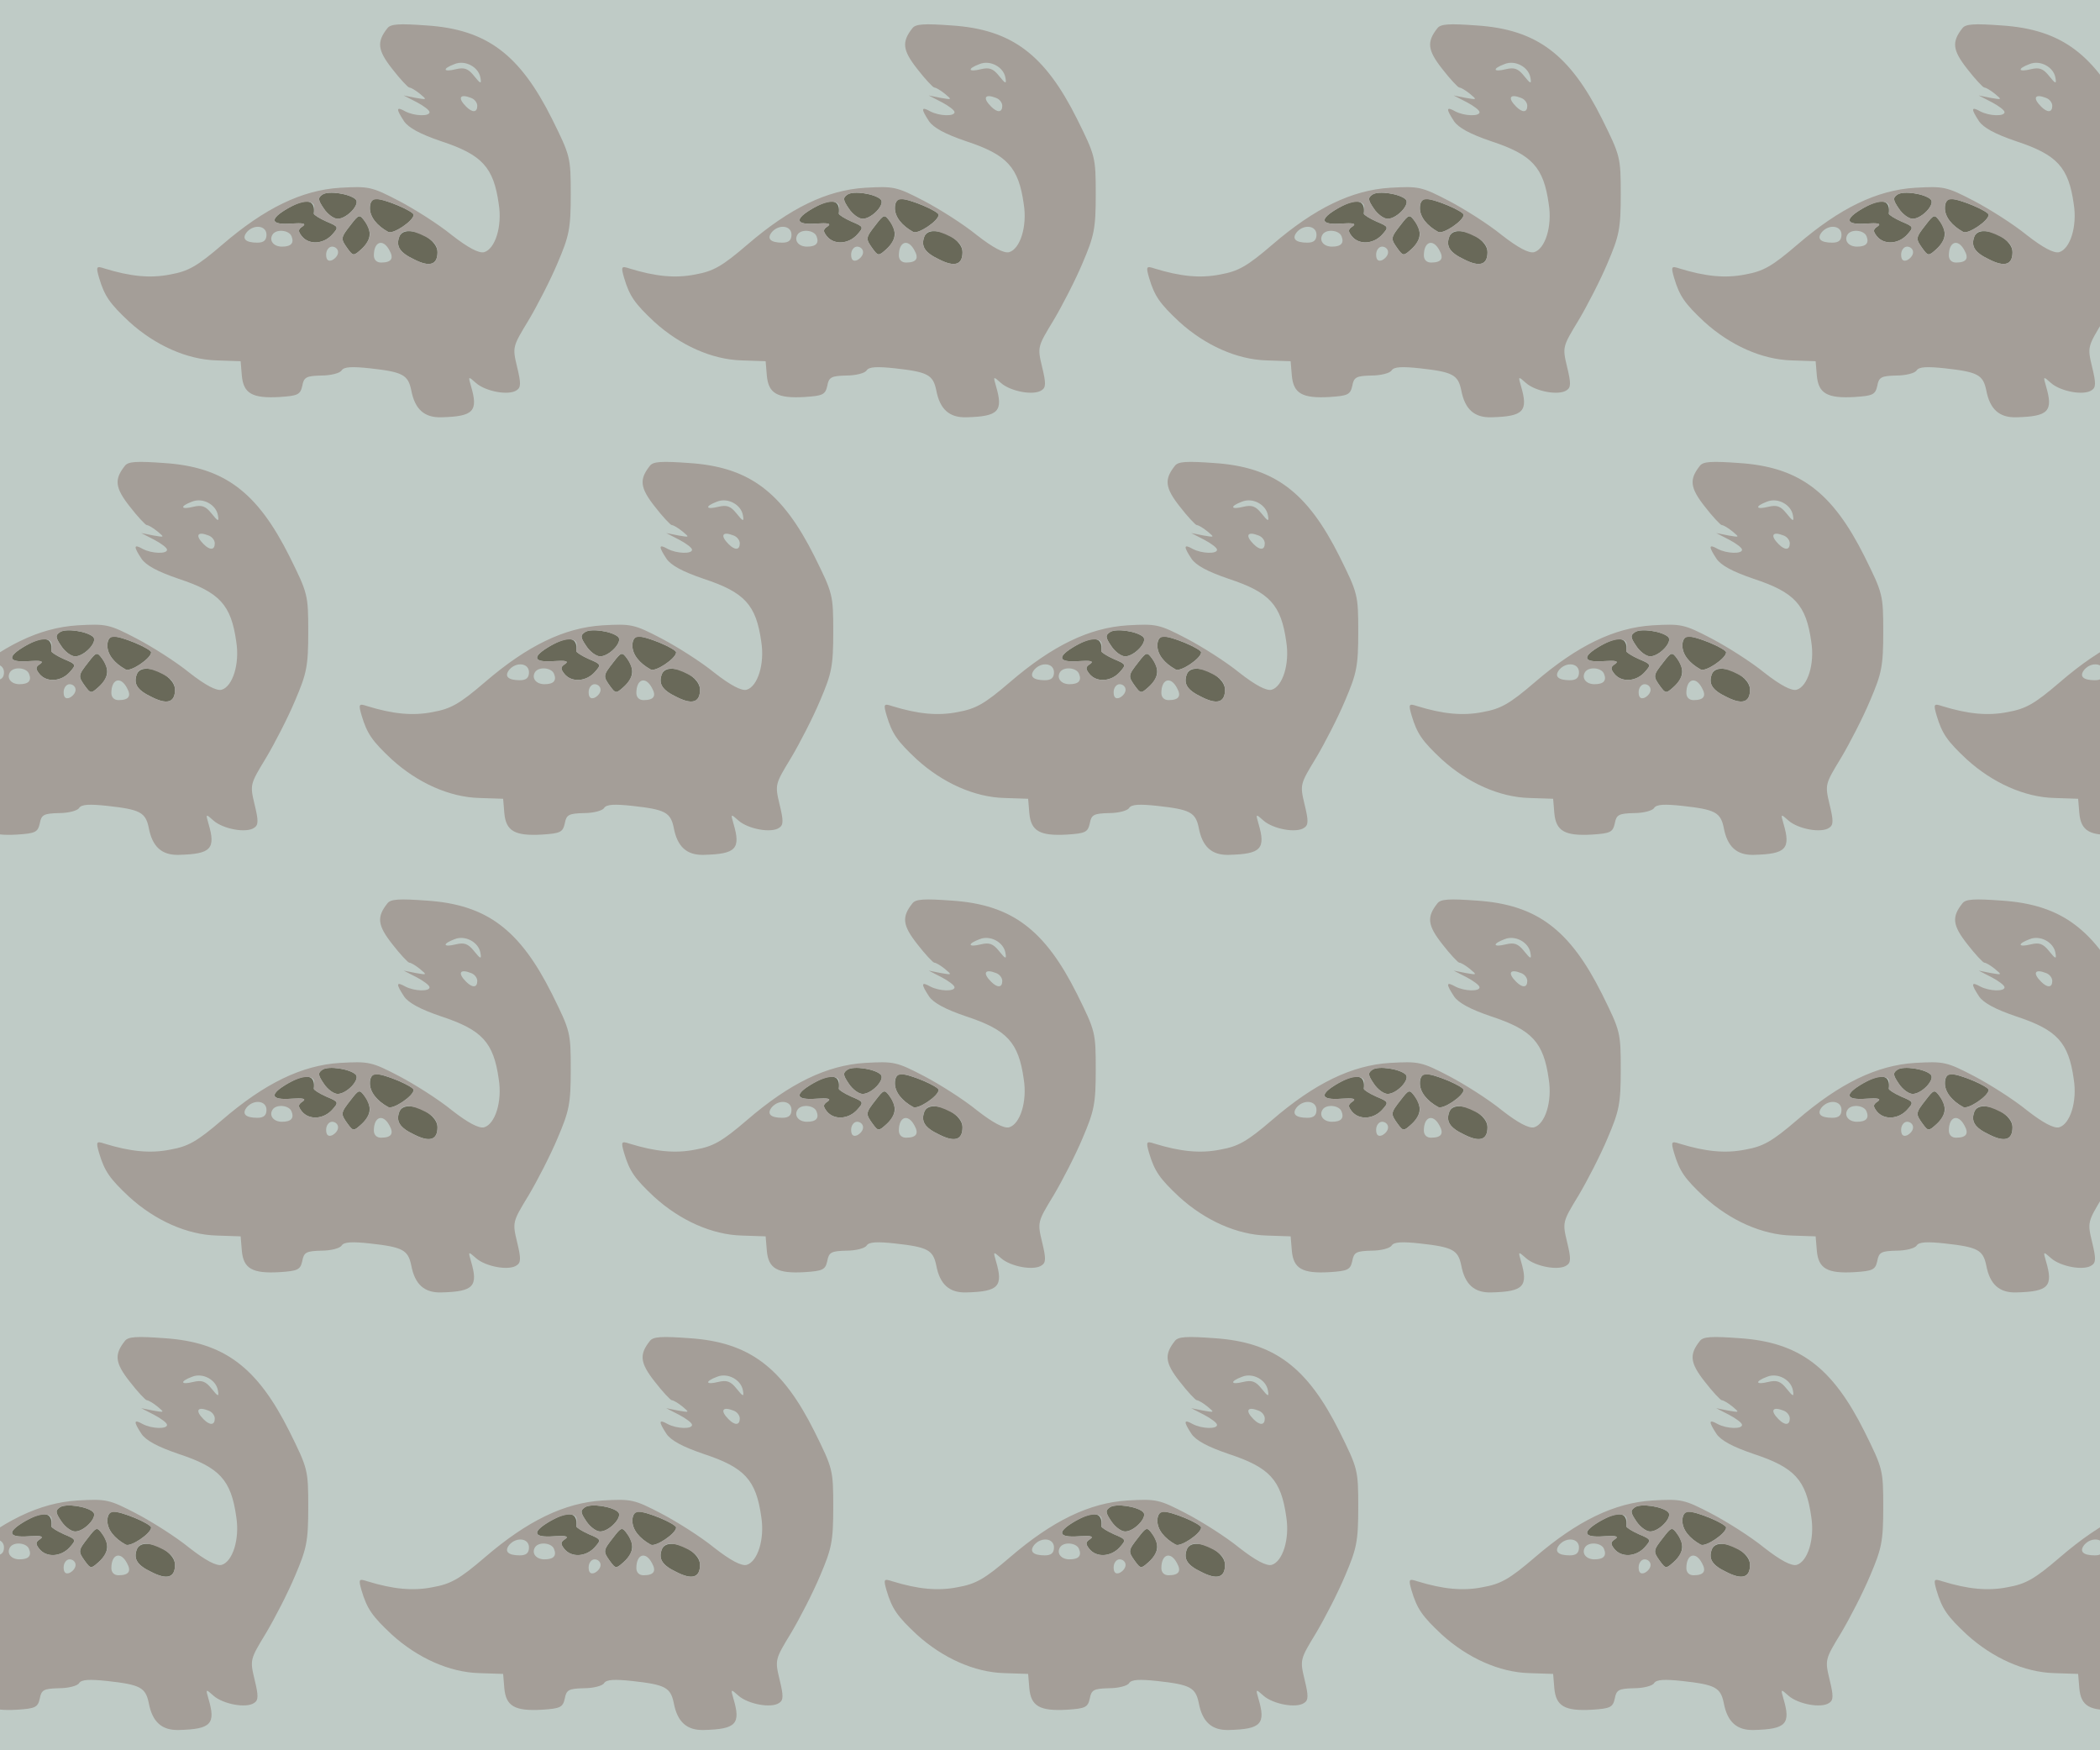 <?xml version="1.0" standalone="no"?>
<!DOCTYPE svg PUBLIC "-//W3C//DTD SVG 20010904//EN"
 "http://www.w3.org/TR/2001/REC-SVG-20010904/DTD/svg10.dtd">
<svg version="1.0" xmlns="http://www.w3.org/2000/svg" width="528pt" height="440pt" viewBox="0 0 528 440" preserveAspectRatio = "xMidYMid meet" >
<rect width="528" height="440" fill="#BFCBC6"/>
<g id="row0" transform="translate(17,0.0)">
<g id="0" transform="translate(0.0,0)scale(1,1)">

<path d="M712 535 c-26 -33 -26 -35 -8 -60 14 -19 15 -19 35 -1 24 22 27 44 8 70 -13 18 -15 17 -35 -9z" transform="translate(0,110) scale(0.1,-0.1)" stroke="none" fill="#696959"/>

<path d="M641 611 c-12 -8 -12 -13 3 -35 9 -14 25 -26 35 -26 23 0 58 37 45 49 -15 14 -68 22 -83 12z" transform="translate(0,110) scale(0.1,-0.1)" stroke="none" fill="#696959"/>

<path d="M834 505 c-9 -24 1 -40 37 -57 39 -20 59 -14 59 18 0 39 -83 73 -96 39z" transform="translate(0,110) scale(0.1,-0.1)" stroke="none" fill="#696959"/>

<path d="M760 577 c0 -22 17 -44 46 -60 12 -7 64 28 64 43 0 9 -73 40 -95 40 -9 0 -15 -9 -15 -23z" transform="translate(0,110) scale(0.1,-0.1)" stroke="none" fill="#696959"/>

<path d="M555 577 c-49 -28 -46 -43 8 -39 29 2 38 0 28 -7 -12 -8 -12 -12 -2 -25 18 -22 54 -20 76 4 17 19 17 20 -14 33 -18 8 -32 17 -32 20 4 35 -18 40 -64 14z" transform="translate(0,110) scale(0.1,-0.1)" stroke="none" fill="#696959"/>

<path d="M804 1029 c-27 -34 -25 -55 12 -102 20 -26 40 -47 43 -47 4 0 16 -7 27 -16 18 -15 18 -15 -11 -10 l-30 6 33 -17 c17 -9 32 -20 32 -25 0 -11 -38 -10 -61 2 -23 13 -24 7 -3 -25 11 -16 40 -32 93 -50 103 -34 132 -65 145 -158 9 -56 -9 -113 -37 -121 -13 -3 -40 11 -81 43 -33 27 -93 65 -133 86 -69 36 -76 37 -148 33 -96 -6 -189 -51 -296 -143 -64 -55 -86 -67 -131 -75 -50 -10 -100 -5 -165 15 -21 7 -22 5 -14 -23 14 -47 27 -65 76 -111 65 -59 145 -95 220 -97 l60 -2 3 -36 c4 -45 26 -58 95 -54 46 3 52 6 57 28 4 22 10 25 48 26 24 0 47 6 51 13 6 9 26 10 72 5 81 -9 95 -16 103 -55 9 -48 33 -69 75 -68 82 2 94 15 75 79 -7 24 -7 25 13 7 24 -21 82 -32 102 -18 11 7 11 18 1 59 -12 50 -11 51 29 117 22 37 55 101 73 144 29 68 33 86 33 172 0 94 -1 97 -47 190 -81 162 -164 225 -315 235 -69 5 -91 4 -99 -7z m234 -125 c3 -16 0 -15 -16 5 -15 19 -25 22 -46 17 -32 -8 -35 1 -3 13 27 11 61 -8 65 -35z m-24 -50 c9 -3 16 -12 16 -20 0 -17 -12 -18 -28 -2 -22 22 -16 33 12 22z m-290 -255 c13 -12 -22 -49 -45 -49 -10 0 -26 12 -35 26 -15 22 -15 27 -3 35 15 10 68 2 83 -12z m-104 -20 c0 -5 0 -12 -1 -16 0 -3 14 -12 32 -20 31 -13 31 -14 14 -33 -22 -24 -58 -26 -76 -4 -10 13 -10 17 2 25 10 7 1 9 -28 7 -54 -4 -57 11 -8 39 36 20 65 21 65 2z m210 5 c22 -9 40 -20 40 -24 0 -15 -52 -50 -64 -43 -29 16 -46 38 -46 60 0 27 15 29 70 7z m-70 -74 c0 -9 -9 -25 -21 -36 -20 -18 -21 -18 -35 1 -18 25 -18 27 8 60 20 26 22 27 35 9 7 -10 13 -25 13 -34z m-260 0 c0 -14 -7 -20 -23 -20 -30 0 -40 10 -26 27 18 20 49 16 49 -7z m63 -4 c7 -17 -1 -26 -24 -26 -21 0 -33 15 -24 30 9 15 42 12 48 -4z m337 -1 c21 -11 30 -23 30 -39 0 -32 -20 -38 -59 -18 -36 17 -46 33 -37 57 7 19 29 19 66 0z m-91 -34 c12 -21 5 -31 -21 -31 -11 0 -18 7 -18 18 0 35 23 43 39 13z m-129 -5 c0 -8 -7 -16 -15 -20 -10 -4 -15 1 -15 14 0 11 7 20 15 20 8 0 15 -6 15 -14z" transform="translate(0,110) scale(0.1,-0.1)" stroke="none" fill="#A49E98"/>

</g>

<g id="1" transform="translate(132.0,0)scale(1,1)">

<path d="M712 535 c-26 -33 -26 -35 -8 -60 14 -19 15 -19 35 -1 24 22 27 44 8 70 -13 18 -15 17 -35 -9z" transform="translate(0,110) scale(0.1,-0.1)" stroke="none" fill="#696959"/>

<path d="M641 611 c-12 -8 -12 -13 3 -35 9 -14 25 -26 35 -26 23 0 58 37 45 49 -15 14 -68 22 -83 12z" transform="translate(0,110) scale(0.1,-0.1)" stroke="none" fill="#696959"/>

<path d="M834 505 c-9 -24 1 -40 37 -57 39 -20 59 -14 59 18 0 39 -83 73 -96 39z" transform="translate(0,110) scale(0.1,-0.1)" stroke="none" fill="#696959"/>

<path d="M760 577 c0 -22 17 -44 46 -60 12 -7 64 28 64 43 0 9 -73 40 -95 40 -9 0 -15 -9 -15 -23z" transform="translate(0,110) scale(0.1,-0.1)" stroke="none" fill="#696959"/>

<path d="M555 577 c-49 -28 -46 -43 8 -39 29 2 38 0 28 -7 -12 -8 -12 -12 -2 -25 18 -22 54 -20 76 4 17 19 17 20 -14 33 -18 8 -32 17 -32 20 4 35 -18 40 -64 14z" transform="translate(0,110) scale(0.1,-0.1)" stroke="none" fill="#696959"/>

<path d="M804 1029 c-27 -34 -25 -55 12 -102 20 -26 40 -47 43 -47 4 0 16 -7 27 -16 18 -15 18 -15 -11 -10 l-30 6 33 -17 c17 -9 32 -20 32 -25 0 -11 -38 -10 -61 2 -23 13 -24 7 -3 -25 11 -16 40 -32 93 -50 103 -34 132 -65 145 -158 9 -56 -9 -113 -37 -121 -13 -3 -40 11 -81 43 -33 27 -93 65 -133 86 -69 36 -76 37 -148 33 -96 -6 -189 -51 -296 -143 -64 -55 -86 -67 -131 -75 -50 -10 -100 -5 -165 15 -21 7 -22 5 -14 -23 14 -47 27 -65 76 -111 65 -59 145 -95 220 -97 l60 -2 3 -36 c4 -45 26 -58 95 -54 46 3 52 6 57 28 4 22 10 25 48 26 24 0 47 6 51 13 6 9 26 10 72 5 81 -9 95 -16 103 -55 9 -48 33 -69 75 -68 82 2 94 15 75 79 -7 24 -7 25 13 7 24 -21 82 -32 102 -18 11 7 11 18 1 59 -12 50 -11 51 29 117 22 37 55 101 73 144 29 68 33 86 33 172 0 94 -1 97 -47 190 -81 162 -164 225 -315 235 -69 5 -91 4 -99 -7z m234 -125 c3 -16 0 -15 -16 5 -15 19 -25 22 -46 17 -32 -8 -35 1 -3 13 27 11 61 -8 65 -35z m-24 -50 c9 -3 16 -12 16 -20 0 -17 -12 -18 -28 -2 -22 22 -16 33 12 22z m-290 -255 c13 -12 -22 -49 -45 -49 -10 0 -26 12 -35 26 -15 22 -15 27 -3 35 15 10 68 2 83 -12z m-104 -20 c0 -5 0 -12 -1 -16 0 -3 14 -12 32 -20 31 -13 31 -14 14 -33 -22 -24 -58 -26 -76 -4 -10 13 -10 17 2 25 10 7 1 9 -28 7 -54 -4 -57 11 -8 39 36 20 65 21 65 2z m210 5 c22 -9 40 -20 40 -24 0 -15 -52 -50 -64 -43 -29 16 -46 38 -46 60 0 27 15 29 70 7z m-70 -74 c0 -9 -9 -25 -21 -36 -20 -18 -21 -18 -35 1 -18 25 -18 27 8 60 20 26 22 27 35 9 7 -10 13 -25 13 -34z m-260 0 c0 -14 -7 -20 -23 -20 -30 0 -40 10 -26 27 18 20 49 16 49 -7z m63 -4 c7 -17 -1 -26 -24 -26 -21 0 -33 15 -24 30 9 15 42 12 48 -4z m337 -1 c21 -11 30 -23 30 -39 0 -32 -20 -38 -59 -18 -36 17 -46 33 -37 57 7 19 29 19 66 0z m-91 -34 c12 -21 5 -31 -21 -31 -11 0 -18 7 -18 18 0 35 23 43 39 13z m-129 -5 c0 -8 -7 -16 -15 -20 -10 -4 -15 1 -15 14 0 11 7 20 15 20 8 0 15 -6 15 -14z" transform="translate(0,110) scale(0.1,-0.1)" stroke="none" fill="#A49E98"/>

</g>

<g id="2" transform="translate(264.0,0)scale(1,1)">

<path d="M712 535 c-26 -33 -26 -35 -8 -60 14 -19 15 -19 35 -1 24 22 27 44 8 70 -13 18 -15 17 -35 -9z" transform="translate(0,110) scale(0.1,-0.1)" stroke="none" fill="#696959"/>

<path d="M641 611 c-12 -8 -12 -13 3 -35 9 -14 25 -26 35 -26 23 0 58 37 45 49 -15 14 -68 22 -83 12z" transform="translate(0,110) scale(0.1,-0.1)" stroke="none" fill="#696959"/>

<path d="M834 505 c-9 -24 1 -40 37 -57 39 -20 59 -14 59 18 0 39 -83 73 -96 39z" transform="translate(0,110) scale(0.1,-0.1)" stroke="none" fill="#696959"/>

<path d="M760 577 c0 -22 17 -44 46 -60 12 -7 64 28 64 43 0 9 -73 40 -95 40 -9 0 -15 -9 -15 -23z" transform="translate(0,110) scale(0.1,-0.1)" stroke="none" fill="#696959"/>

<path d="M555 577 c-49 -28 -46 -43 8 -39 29 2 38 0 28 -7 -12 -8 -12 -12 -2 -25 18 -22 54 -20 76 4 17 19 17 20 -14 33 -18 8 -32 17 -32 20 4 35 -18 40 -64 14z" transform="translate(0,110) scale(0.1,-0.1)" stroke="none" fill="#696959"/>

<path d="M804 1029 c-27 -34 -25 -55 12 -102 20 -26 40 -47 43 -47 4 0 16 -7 27 -16 18 -15 18 -15 -11 -10 l-30 6 33 -17 c17 -9 32 -20 32 -25 0 -11 -38 -10 -61 2 -23 13 -24 7 -3 -25 11 -16 40 -32 93 -50 103 -34 132 -65 145 -158 9 -56 -9 -113 -37 -121 -13 -3 -40 11 -81 43 -33 27 -93 65 -133 86 -69 36 -76 37 -148 33 -96 -6 -189 -51 -296 -143 -64 -55 -86 -67 -131 -75 -50 -10 -100 -5 -165 15 -21 7 -22 5 -14 -23 14 -47 27 -65 76 -111 65 -59 145 -95 220 -97 l60 -2 3 -36 c4 -45 26 -58 95 -54 46 3 52 6 57 28 4 22 10 25 48 26 24 0 47 6 51 13 6 9 26 10 72 5 81 -9 95 -16 103 -55 9 -48 33 -69 75 -68 82 2 94 15 75 79 -7 24 -7 25 13 7 24 -21 82 -32 102 -18 11 7 11 18 1 59 -12 50 -11 51 29 117 22 37 55 101 73 144 29 68 33 86 33 172 0 94 -1 97 -47 190 -81 162 -164 225 -315 235 -69 5 -91 4 -99 -7z m234 -125 c3 -16 0 -15 -16 5 -15 19 -25 22 -46 17 -32 -8 -35 1 -3 13 27 11 61 -8 65 -35z m-24 -50 c9 -3 16 -12 16 -20 0 -17 -12 -18 -28 -2 -22 22 -16 33 12 22z m-290 -255 c13 -12 -22 -49 -45 -49 -10 0 -26 12 -35 26 -15 22 -15 27 -3 35 15 10 68 2 83 -12z m-104 -20 c0 -5 0 -12 -1 -16 0 -3 14 -12 32 -20 31 -13 31 -14 14 -33 -22 -24 -58 -26 -76 -4 -10 13 -10 17 2 25 10 7 1 9 -28 7 -54 -4 -57 11 -8 39 36 20 65 21 65 2z m210 5 c22 -9 40 -20 40 -24 0 -15 -52 -50 -64 -43 -29 16 -46 38 -46 60 0 27 15 29 70 7z m-70 -74 c0 -9 -9 -25 -21 -36 -20 -18 -21 -18 -35 1 -18 25 -18 27 8 60 20 26 22 27 35 9 7 -10 13 -25 13 -34z m-260 0 c0 -14 -7 -20 -23 -20 -30 0 -40 10 -26 27 18 20 49 16 49 -7z m63 -4 c7 -17 -1 -26 -24 -26 -21 0 -33 15 -24 30 9 15 42 12 48 -4z m337 -1 c21 -11 30 -23 30 -39 0 -32 -20 -38 -59 -18 -36 17 -46 33 -37 57 7 19 29 19 66 0z m-91 -34 c12 -21 5 -31 -21 -31 -11 0 -18 7 -18 18 0 35 23 43 39 13z m-129 -5 c0 -8 -7 -16 -15 -20 -10 -4 -15 1 -15 14 0 11 7 20 15 20 8 0 15 -6 15 -14z" transform="translate(0,110) scale(0.1,-0.1)" stroke="none" fill="#A49E98"/>

</g>

<g id="3" transform="translate(396.0,0)scale(1,1)">

<path d="M712 535 c-26 -33 -26 -35 -8 -60 14 -19 15 -19 35 -1 24 22 27 44 8 70 -13 18 -15 17 -35 -9z" transform="translate(0,110) scale(0.1,-0.1)" stroke="none" fill="#696959"/>

<path d="M641 611 c-12 -8 -12 -13 3 -35 9 -14 25 -26 35 -26 23 0 58 37 45 49 -15 14 -68 22 -83 12z" transform="translate(0,110) scale(0.1,-0.1)" stroke="none" fill="#696959"/>

<path d="M834 505 c-9 -24 1 -40 37 -57 39 -20 59 -14 59 18 0 39 -83 73 -96 39z" transform="translate(0,110) scale(0.1,-0.1)" stroke="none" fill="#696959"/>

<path d="M760 577 c0 -22 17 -44 46 -60 12 -7 64 28 64 43 0 9 -73 40 -95 40 -9 0 -15 -9 -15 -23z" transform="translate(0,110) scale(0.1,-0.1)" stroke="none" fill="#696959"/>

<path d="M555 577 c-49 -28 -46 -43 8 -39 29 2 38 0 28 -7 -12 -8 -12 -12 -2 -25 18 -22 54 -20 76 4 17 19 17 20 -14 33 -18 8 -32 17 -32 20 4 35 -18 40 -64 14z" transform="translate(0,110) scale(0.1,-0.1)" stroke="none" fill="#696959"/>

<path d="M804 1029 c-27 -34 -25 -55 12 -102 20 -26 40 -47 43 -47 4 0 16 -7 27 -16 18 -15 18 -15 -11 -10 l-30 6 33 -17 c17 -9 32 -20 32 -25 0 -11 -38 -10 -61 2 -23 13 -24 7 -3 -25 11 -16 40 -32 93 -50 103 -34 132 -65 145 -158 9 -56 -9 -113 -37 -121 -13 -3 -40 11 -81 43 -33 27 -93 65 -133 86 -69 36 -76 37 -148 33 -96 -6 -189 -51 -296 -143 -64 -55 -86 -67 -131 -75 -50 -10 -100 -5 -165 15 -21 7 -22 5 -14 -23 14 -47 27 -65 76 -111 65 -59 145 -95 220 -97 l60 -2 3 -36 c4 -45 26 -58 95 -54 46 3 52 6 57 28 4 22 10 25 48 26 24 0 47 6 51 13 6 9 26 10 72 5 81 -9 95 -16 103 -55 9 -48 33 -69 75 -68 82 2 94 15 75 79 -7 24 -7 25 13 7 24 -21 82 -32 102 -18 11 7 11 18 1 59 -12 50 -11 51 29 117 22 37 55 101 73 144 29 68 33 86 33 172 0 94 -1 97 -47 190 -81 162 -164 225 -315 235 -69 5 -91 4 -99 -7z m234 -125 c3 -16 0 -15 -16 5 -15 19 -25 22 -46 17 -32 -8 -35 1 -3 13 27 11 61 -8 65 -35z m-24 -50 c9 -3 16 -12 16 -20 0 -17 -12 -18 -28 -2 -22 22 -16 33 12 22z m-290 -255 c13 -12 -22 -49 -45 -49 -10 0 -26 12 -35 26 -15 22 -15 27 -3 35 15 10 68 2 83 -12z m-104 -20 c0 -5 0 -12 -1 -16 0 -3 14 -12 32 -20 31 -13 31 -14 14 -33 -22 -24 -58 -26 -76 -4 -10 13 -10 17 2 25 10 7 1 9 -28 7 -54 -4 -57 11 -8 39 36 20 65 21 65 2z m210 5 c22 -9 40 -20 40 -24 0 -15 -52 -50 -64 -43 -29 16 -46 38 -46 60 0 27 15 29 70 7z m-70 -74 c0 -9 -9 -25 -21 -36 -20 -18 -21 -18 -35 1 -18 25 -18 27 8 60 20 26 22 27 35 9 7 -10 13 -25 13 -34z m-260 0 c0 -14 -7 -20 -23 -20 -30 0 -40 10 -26 27 18 20 49 16 49 -7z m63 -4 c7 -17 -1 -26 -24 -26 -21 0 -33 15 -24 30 9 15 42 12 48 -4z m337 -1 c21 -11 30 -23 30 -39 0 -32 -20 -38 -59 -18 -36 17 -46 33 -37 57 7 19 29 19 66 0z m-91 -34 c12 -21 5 -31 -21 -31 -11 0 -18 7 -18 18 0 35 23 43 39 13z m-129 -5 c0 -8 -7 -16 -15 -20 -10 -4 -15 1 -15 14 0 11 7 20 15 20 8 0 15 -6 15 -14z" transform="translate(0,110) scale(0.1,-0.1)" stroke="none" fill="#A49E98"/>

</g>

<g id="4" transform="translate(528.0,0)scale(1,1)">

<path d="M712 535 c-26 -33 -26 -35 -8 -60 14 -19 15 -19 35 -1 24 22 27 44 8 70 -13 18 -15 17 -35 -9z" transform="translate(0,110) scale(0.1,-0.1)" stroke="none" fill="#696959"/>

<path d="M641 611 c-12 -8 -12 -13 3 -35 9 -14 25 -26 35 -26 23 0 58 37 45 49 -15 14 -68 22 -83 12z" transform="translate(0,110) scale(0.1,-0.1)" stroke="none" fill="#696959"/>

<path d="M834 505 c-9 -24 1 -40 37 -57 39 -20 59 -14 59 18 0 39 -83 73 -96 39z" transform="translate(0,110) scale(0.1,-0.1)" stroke="none" fill="#696959"/>

<path d="M760 577 c0 -22 17 -44 46 -60 12 -7 64 28 64 43 0 9 -73 40 -95 40 -9 0 -15 -9 -15 -23z" transform="translate(0,110) scale(0.1,-0.1)" stroke="none" fill="#696959"/>

<path d="M555 577 c-49 -28 -46 -43 8 -39 29 2 38 0 28 -7 -12 -8 -12 -12 -2 -25 18 -22 54 -20 76 4 17 19 17 20 -14 33 -18 8 -32 17 -32 20 4 35 -18 40 -64 14z" transform="translate(0,110) scale(0.1,-0.1)" stroke="none" fill="#696959"/>

<path d="M804 1029 c-27 -34 -25 -55 12 -102 20 -26 40 -47 43 -47 4 0 16 -7 27 -16 18 -15 18 -15 -11 -10 l-30 6 33 -17 c17 -9 32 -20 32 -25 0 -11 -38 -10 -61 2 -23 13 -24 7 -3 -25 11 -16 40 -32 93 -50 103 -34 132 -65 145 -158 9 -56 -9 -113 -37 -121 -13 -3 -40 11 -81 43 -33 27 -93 65 -133 86 -69 36 -76 37 -148 33 -96 -6 -189 -51 -296 -143 -64 -55 -86 -67 -131 -75 -50 -10 -100 -5 -165 15 -21 7 -22 5 -14 -23 14 -47 27 -65 76 -111 65 -59 145 -95 220 -97 l60 -2 3 -36 c4 -45 26 -58 95 -54 46 3 52 6 57 28 4 22 10 25 48 26 24 0 47 6 51 13 6 9 26 10 72 5 81 -9 95 -16 103 -55 9 -48 33 -69 75 -68 82 2 94 15 75 79 -7 24 -7 25 13 7 24 -21 82 -32 102 -18 11 7 11 18 1 59 -12 50 -11 51 29 117 22 37 55 101 73 144 29 68 33 86 33 172 0 94 -1 97 -47 190 -81 162 -164 225 -315 235 -69 5 -91 4 -99 -7z m234 -125 c3 -16 0 -15 -16 5 -15 19 -25 22 -46 17 -32 -8 -35 1 -3 13 27 11 61 -8 65 -35z m-24 -50 c9 -3 16 -12 16 -20 0 -17 -12 -18 -28 -2 -22 22 -16 33 12 22z m-290 -255 c13 -12 -22 -49 -45 -49 -10 0 -26 12 -35 26 -15 22 -15 27 -3 35 15 10 68 2 83 -12z m-104 -20 c0 -5 0 -12 -1 -16 0 -3 14 -12 32 -20 31 -13 31 -14 14 -33 -22 -24 -58 -26 -76 -4 -10 13 -10 17 2 25 10 7 1 9 -28 7 -54 -4 -57 11 -8 39 36 20 65 21 65 2z m210 5 c22 -9 40 -20 40 -24 0 -15 -52 -50 -64 -43 -29 16 -46 38 -46 60 0 27 15 29 70 7z m-70 -74 c0 -9 -9 -25 -21 -36 -20 -18 -21 -18 -35 1 -18 25 -18 27 8 60 20 26 22 27 35 9 7 -10 13 -25 13 -34z m-260 0 c0 -14 -7 -20 -23 -20 -30 0 -40 10 -26 27 18 20 49 16 49 -7z m63 -4 c7 -17 -1 -26 -24 -26 -21 0 -33 15 -24 30 9 15 42 12 48 -4z m337 -1 c21 -11 30 -23 30 -39 0 -32 -20 -38 -59 -18 -36 17 -46 33 -37 57 7 19 29 19 66 0z m-91 -34 c12 -21 5 -31 -21 -31 -11 0 -18 7 -18 18 0 35 23 43 39 13z m-129 -5 c0 -8 -7 -16 -15 -20 -10 -4 -15 1 -15 14 0 11 7 20 15 20 8 0 15 -6 15 -14z" transform="translate(0,110) scale(0.1,-0.1)" stroke="none" fill="#A49E98"/>

</g>

</g>
<g id="row1" transform="translate(-49,110.0)">
<g id="0" transform="translate(0.0,0)scale(1,1)">

<path d="M712 535 c-26 -33 -26 -35 -8 -60 14 -19 15 -19 35 -1 24 22 27 44 8 70 -13 18 -15 17 -35 -9z" transform="translate(0,110) scale(0.1,-0.1)" stroke="none" fill="#696959"/>

<path d="M641 611 c-12 -8 -12 -13 3 -35 9 -14 25 -26 35 -26 23 0 58 37 45 49 -15 14 -68 22 -83 12z" transform="translate(0,110) scale(0.1,-0.1)" stroke="none" fill="#696959"/>

<path d="M834 505 c-9 -24 1 -40 37 -57 39 -20 59 -14 59 18 0 39 -83 73 -96 39z" transform="translate(0,110) scale(0.1,-0.1)" stroke="none" fill="#696959"/>

<path d="M760 577 c0 -22 17 -44 46 -60 12 -7 64 28 64 43 0 9 -73 40 -95 40 -9 0 -15 -9 -15 -23z" transform="translate(0,110) scale(0.1,-0.1)" stroke="none" fill="#696959"/>

<path d="M555 577 c-49 -28 -46 -43 8 -39 29 2 38 0 28 -7 -12 -8 -12 -12 -2 -25 18 -22 54 -20 76 4 17 19 17 20 -14 33 -18 8 -32 17 -32 20 4 35 -18 40 -64 14z" transform="translate(0,110) scale(0.1,-0.1)" stroke="none" fill="#696959"/>

<path d="M804 1029 c-27 -34 -25 -55 12 -102 20 -26 40 -47 43 -47 4 0 16 -7 27 -16 18 -15 18 -15 -11 -10 l-30 6 33 -17 c17 -9 32 -20 32 -25 0 -11 -38 -10 -61 2 -23 13 -24 7 -3 -25 11 -16 40 -32 93 -50 103 -34 132 -65 145 -158 9 -56 -9 -113 -37 -121 -13 -3 -40 11 -81 43 -33 27 -93 65 -133 86 -69 36 -76 37 -148 33 -96 -6 -189 -51 -296 -143 -64 -55 -86 -67 -131 -75 -50 -10 -100 -5 -165 15 -21 7 -22 5 -14 -23 14 -47 27 -65 76 -111 65 -59 145 -95 220 -97 l60 -2 3 -36 c4 -45 26 -58 95 -54 46 3 52 6 57 28 4 22 10 25 48 26 24 0 47 6 51 13 6 9 26 10 72 5 81 -9 95 -16 103 -55 9 -48 33 -69 75 -68 82 2 94 15 75 79 -7 24 -7 25 13 7 24 -21 82 -32 102 -18 11 7 11 18 1 59 -12 50 -11 51 29 117 22 37 55 101 73 144 29 68 33 86 33 172 0 94 -1 97 -47 190 -81 162 -164 225 -315 235 -69 5 -91 4 -99 -7z m234 -125 c3 -16 0 -15 -16 5 -15 19 -25 22 -46 17 -32 -8 -35 1 -3 13 27 11 61 -8 65 -35z m-24 -50 c9 -3 16 -12 16 -20 0 -17 -12 -18 -28 -2 -22 22 -16 33 12 22z m-290 -255 c13 -12 -22 -49 -45 -49 -10 0 -26 12 -35 26 -15 22 -15 27 -3 35 15 10 68 2 83 -12z m-104 -20 c0 -5 0 -12 -1 -16 0 -3 14 -12 32 -20 31 -13 31 -14 14 -33 -22 -24 -58 -26 -76 -4 -10 13 -10 17 2 25 10 7 1 9 -28 7 -54 -4 -57 11 -8 39 36 20 65 21 65 2z m210 5 c22 -9 40 -20 40 -24 0 -15 -52 -50 -64 -43 -29 16 -46 38 -46 60 0 27 15 29 70 7z m-70 -74 c0 -9 -9 -25 -21 -36 -20 -18 -21 -18 -35 1 -18 25 -18 27 8 60 20 26 22 27 35 9 7 -10 13 -25 13 -34z m-260 0 c0 -14 -7 -20 -23 -20 -30 0 -40 10 -26 27 18 20 49 16 49 -7z m63 -4 c7 -17 -1 -26 -24 -26 -21 0 -33 15 -24 30 9 15 42 12 48 -4z m337 -1 c21 -11 30 -23 30 -39 0 -32 -20 -38 -59 -18 -36 17 -46 33 -37 57 7 19 29 19 66 0z m-91 -34 c12 -21 5 -31 -21 -31 -11 0 -18 7 -18 18 0 35 23 43 39 13z m-129 -5 c0 -8 -7 -16 -15 -20 -10 -4 -15 1 -15 14 0 11 7 20 15 20 8 0 15 -6 15 -14z" transform="translate(0,110) scale(0.1,-0.1)" stroke="none" fill="#A49E98"/>

</g>

<g id="1" transform="translate(132.0,0)scale(1,1)">

<path d="M712 535 c-26 -33 -26 -35 -8 -60 14 -19 15 -19 35 -1 24 22 27 44 8 70 -13 18 -15 17 -35 -9z" transform="translate(0,110) scale(0.1,-0.1)" stroke="none" fill="#696959"/>

<path d="M641 611 c-12 -8 -12 -13 3 -35 9 -14 25 -26 35 -26 23 0 58 37 45 49 -15 14 -68 22 -83 12z" transform="translate(0,110) scale(0.1,-0.1)" stroke="none" fill="#696959"/>

<path d="M834 505 c-9 -24 1 -40 37 -57 39 -20 59 -14 59 18 0 39 -83 73 -96 39z" transform="translate(0,110) scale(0.1,-0.1)" stroke="none" fill="#696959"/>

<path d="M760 577 c0 -22 17 -44 46 -60 12 -7 64 28 64 43 0 9 -73 40 -95 40 -9 0 -15 -9 -15 -23z" transform="translate(0,110) scale(0.1,-0.1)" stroke="none" fill="#696959"/>

<path d="M555 577 c-49 -28 -46 -43 8 -39 29 2 38 0 28 -7 -12 -8 -12 -12 -2 -25 18 -22 54 -20 76 4 17 19 17 20 -14 33 -18 8 -32 17 -32 20 4 35 -18 40 -64 14z" transform="translate(0,110) scale(0.1,-0.1)" stroke="none" fill="#696959"/>

<path d="M804 1029 c-27 -34 -25 -55 12 -102 20 -26 40 -47 43 -47 4 0 16 -7 27 -16 18 -15 18 -15 -11 -10 l-30 6 33 -17 c17 -9 32 -20 32 -25 0 -11 -38 -10 -61 2 -23 13 -24 7 -3 -25 11 -16 40 -32 93 -50 103 -34 132 -65 145 -158 9 -56 -9 -113 -37 -121 -13 -3 -40 11 -81 43 -33 27 -93 65 -133 86 -69 36 -76 37 -148 33 -96 -6 -189 -51 -296 -143 -64 -55 -86 -67 -131 -75 -50 -10 -100 -5 -165 15 -21 7 -22 5 -14 -23 14 -47 27 -65 76 -111 65 -59 145 -95 220 -97 l60 -2 3 -36 c4 -45 26 -58 95 -54 46 3 52 6 57 28 4 22 10 25 48 26 24 0 47 6 51 13 6 9 26 10 72 5 81 -9 95 -16 103 -55 9 -48 33 -69 75 -68 82 2 94 15 75 79 -7 24 -7 25 13 7 24 -21 82 -32 102 -18 11 7 11 18 1 59 -12 50 -11 51 29 117 22 37 55 101 73 144 29 68 33 86 33 172 0 94 -1 97 -47 190 -81 162 -164 225 -315 235 -69 5 -91 4 -99 -7z m234 -125 c3 -16 0 -15 -16 5 -15 19 -25 22 -46 17 -32 -8 -35 1 -3 13 27 11 61 -8 65 -35z m-24 -50 c9 -3 16 -12 16 -20 0 -17 -12 -18 -28 -2 -22 22 -16 33 12 22z m-290 -255 c13 -12 -22 -49 -45 -49 -10 0 -26 12 -35 26 -15 22 -15 27 -3 35 15 10 68 2 83 -12z m-104 -20 c0 -5 0 -12 -1 -16 0 -3 14 -12 32 -20 31 -13 31 -14 14 -33 -22 -24 -58 -26 -76 -4 -10 13 -10 17 2 25 10 7 1 9 -28 7 -54 -4 -57 11 -8 39 36 20 65 21 65 2z m210 5 c22 -9 40 -20 40 -24 0 -15 -52 -50 -64 -43 -29 16 -46 38 -46 60 0 27 15 29 70 7z m-70 -74 c0 -9 -9 -25 -21 -36 -20 -18 -21 -18 -35 1 -18 25 -18 27 8 60 20 26 22 27 35 9 7 -10 13 -25 13 -34z m-260 0 c0 -14 -7 -20 -23 -20 -30 0 -40 10 -26 27 18 20 49 16 49 -7z m63 -4 c7 -17 -1 -26 -24 -26 -21 0 -33 15 -24 30 9 15 42 12 48 -4z m337 -1 c21 -11 30 -23 30 -39 0 -32 -20 -38 -59 -18 -36 17 -46 33 -37 57 7 19 29 19 66 0z m-91 -34 c12 -21 5 -31 -21 -31 -11 0 -18 7 -18 18 0 35 23 43 39 13z m-129 -5 c0 -8 -7 -16 -15 -20 -10 -4 -15 1 -15 14 0 11 7 20 15 20 8 0 15 -6 15 -14z" transform="translate(0,110) scale(0.1,-0.1)" stroke="none" fill="#A49E98"/>

</g>

<g id="2" transform="translate(264.0,0)scale(1,1)">

<path d="M712 535 c-26 -33 -26 -35 -8 -60 14 -19 15 -19 35 -1 24 22 27 44 8 70 -13 18 -15 17 -35 -9z" transform="translate(0,110) scale(0.1,-0.1)" stroke="none" fill="#696959"/>

<path d="M641 611 c-12 -8 -12 -13 3 -35 9 -14 25 -26 35 -26 23 0 58 37 45 49 -15 14 -68 22 -83 12z" transform="translate(0,110) scale(0.1,-0.1)" stroke="none" fill="#696959"/>

<path d="M834 505 c-9 -24 1 -40 37 -57 39 -20 59 -14 59 18 0 39 -83 73 -96 39z" transform="translate(0,110) scale(0.1,-0.1)" stroke="none" fill="#696959"/>

<path d="M760 577 c0 -22 17 -44 46 -60 12 -7 64 28 64 43 0 9 -73 40 -95 40 -9 0 -15 -9 -15 -23z" transform="translate(0,110) scale(0.1,-0.1)" stroke="none" fill="#696959"/>

<path d="M555 577 c-49 -28 -46 -43 8 -39 29 2 38 0 28 -7 -12 -8 -12 -12 -2 -25 18 -22 54 -20 76 4 17 19 17 20 -14 33 -18 8 -32 17 -32 20 4 35 -18 40 -64 14z" transform="translate(0,110) scale(0.1,-0.1)" stroke="none" fill="#696959"/>

<path d="M804 1029 c-27 -34 -25 -55 12 -102 20 -26 40 -47 43 -47 4 0 16 -7 27 -16 18 -15 18 -15 -11 -10 l-30 6 33 -17 c17 -9 32 -20 32 -25 0 -11 -38 -10 -61 2 -23 13 -24 7 -3 -25 11 -16 40 -32 93 -50 103 -34 132 -65 145 -158 9 -56 -9 -113 -37 -121 -13 -3 -40 11 -81 43 -33 27 -93 65 -133 86 -69 36 -76 37 -148 33 -96 -6 -189 -51 -296 -143 -64 -55 -86 -67 -131 -75 -50 -10 -100 -5 -165 15 -21 7 -22 5 -14 -23 14 -47 27 -65 76 -111 65 -59 145 -95 220 -97 l60 -2 3 -36 c4 -45 26 -58 95 -54 46 3 52 6 57 28 4 22 10 25 48 26 24 0 47 6 51 13 6 9 26 10 72 5 81 -9 95 -16 103 -55 9 -48 33 -69 75 -68 82 2 94 15 75 79 -7 24 -7 25 13 7 24 -21 82 -32 102 -18 11 7 11 18 1 59 -12 50 -11 51 29 117 22 37 55 101 73 144 29 68 33 86 33 172 0 94 -1 97 -47 190 -81 162 -164 225 -315 235 -69 5 -91 4 -99 -7z m234 -125 c3 -16 0 -15 -16 5 -15 19 -25 22 -46 17 -32 -8 -35 1 -3 13 27 11 61 -8 65 -35z m-24 -50 c9 -3 16 -12 16 -20 0 -17 -12 -18 -28 -2 -22 22 -16 33 12 22z m-290 -255 c13 -12 -22 -49 -45 -49 -10 0 -26 12 -35 26 -15 22 -15 27 -3 35 15 10 68 2 83 -12z m-104 -20 c0 -5 0 -12 -1 -16 0 -3 14 -12 32 -20 31 -13 31 -14 14 -33 -22 -24 -58 -26 -76 -4 -10 13 -10 17 2 25 10 7 1 9 -28 7 -54 -4 -57 11 -8 39 36 20 65 21 65 2z m210 5 c22 -9 40 -20 40 -24 0 -15 -52 -50 -64 -43 -29 16 -46 38 -46 60 0 27 15 29 70 7z m-70 -74 c0 -9 -9 -25 -21 -36 -20 -18 -21 -18 -35 1 -18 25 -18 27 8 60 20 26 22 27 35 9 7 -10 13 -25 13 -34z m-260 0 c0 -14 -7 -20 -23 -20 -30 0 -40 10 -26 27 18 20 49 16 49 -7z m63 -4 c7 -17 -1 -26 -24 -26 -21 0 -33 15 -24 30 9 15 42 12 48 -4z m337 -1 c21 -11 30 -23 30 -39 0 -32 -20 -38 -59 -18 -36 17 -46 33 -37 57 7 19 29 19 66 0z m-91 -34 c12 -21 5 -31 -21 -31 -11 0 -18 7 -18 18 0 35 23 43 39 13z m-129 -5 c0 -8 -7 -16 -15 -20 -10 -4 -15 1 -15 14 0 11 7 20 15 20 8 0 15 -6 15 -14z" transform="translate(0,110) scale(0.1,-0.1)" stroke="none" fill="#A49E98"/>

</g>

<g id="3" transform="translate(396.0,0)scale(1,1)">

<path d="M712 535 c-26 -33 -26 -35 -8 -60 14 -19 15 -19 35 -1 24 22 27 44 8 70 -13 18 -15 17 -35 -9z" transform="translate(0,110) scale(0.1,-0.1)" stroke="none" fill="#696959"/>

<path d="M641 611 c-12 -8 -12 -13 3 -35 9 -14 25 -26 35 -26 23 0 58 37 45 49 -15 14 -68 22 -83 12z" transform="translate(0,110) scale(0.1,-0.1)" stroke="none" fill="#696959"/>

<path d="M834 505 c-9 -24 1 -40 37 -57 39 -20 59 -14 59 18 0 39 -83 73 -96 39z" transform="translate(0,110) scale(0.1,-0.1)" stroke="none" fill="#696959"/>

<path d="M760 577 c0 -22 17 -44 46 -60 12 -7 64 28 64 43 0 9 -73 40 -95 40 -9 0 -15 -9 -15 -23z" transform="translate(0,110) scale(0.1,-0.1)" stroke="none" fill="#696959"/>

<path d="M555 577 c-49 -28 -46 -43 8 -39 29 2 38 0 28 -7 -12 -8 -12 -12 -2 -25 18 -22 54 -20 76 4 17 19 17 20 -14 33 -18 8 -32 17 -32 20 4 35 -18 40 -64 14z" transform="translate(0,110) scale(0.1,-0.1)" stroke="none" fill="#696959"/>

<path d="M804 1029 c-27 -34 -25 -55 12 -102 20 -26 40 -47 43 -47 4 0 16 -7 27 -16 18 -15 18 -15 -11 -10 l-30 6 33 -17 c17 -9 32 -20 32 -25 0 -11 -38 -10 -61 2 -23 13 -24 7 -3 -25 11 -16 40 -32 93 -50 103 -34 132 -65 145 -158 9 -56 -9 -113 -37 -121 -13 -3 -40 11 -81 43 -33 27 -93 65 -133 86 -69 36 -76 37 -148 33 -96 -6 -189 -51 -296 -143 -64 -55 -86 -67 -131 -75 -50 -10 -100 -5 -165 15 -21 7 -22 5 -14 -23 14 -47 27 -65 76 -111 65 -59 145 -95 220 -97 l60 -2 3 -36 c4 -45 26 -58 95 -54 46 3 52 6 57 28 4 22 10 25 48 26 24 0 47 6 51 13 6 9 26 10 72 5 81 -9 95 -16 103 -55 9 -48 33 -69 75 -68 82 2 94 15 75 79 -7 24 -7 25 13 7 24 -21 82 -32 102 -18 11 7 11 18 1 59 -12 50 -11 51 29 117 22 37 55 101 73 144 29 68 33 86 33 172 0 94 -1 97 -47 190 -81 162 -164 225 -315 235 -69 5 -91 4 -99 -7z m234 -125 c3 -16 0 -15 -16 5 -15 19 -25 22 -46 17 -32 -8 -35 1 -3 13 27 11 61 -8 65 -35z m-24 -50 c9 -3 16 -12 16 -20 0 -17 -12 -18 -28 -2 -22 22 -16 33 12 22z m-290 -255 c13 -12 -22 -49 -45 -49 -10 0 -26 12 -35 26 -15 22 -15 27 -3 35 15 10 68 2 83 -12z m-104 -20 c0 -5 0 -12 -1 -16 0 -3 14 -12 32 -20 31 -13 31 -14 14 -33 -22 -24 -58 -26 -76 -4 -10 13 -10 17 2 25 10 7 1 9 -28 7 -54 -4 -57 11 -8 39 36 20 65 21 65 2z m210 5 c22 -9 40 -20 40 -24 0 -15 -52 -50 -64 -43 -29 16 -46 38 -46 60 0 27 15 29 70 7z m-70 -74 c0 -9 -9 -25 -21 -36 -20 -18 -21 -18 -35 1 -18 25 -18 27 8 60 20 26 22 27 35 9 7 -10 13 -25 13 -34z m-260 0 c0 -14 -7 -20 -23 -20 -30 0 -40 10 -26 27 18 20 49 16 49 -7z m63 -4 c7 -17 -1 -26 -24 -26 -21 0 -33 15 -24 30 9 15 42 12 48 -4z m337 -1 c21 -11 30 -23 30 -39 0 -32 -20 -38 -59 -18 -36 17 -46 33 -37 57 7 19 29 19 66 0z m-91 -34 c12 -21 5 -31 -21 -31 -11 0 -18 7 -18 18 0 35 23 43 39 13z m-129 -5 c0 -8 -7 -16 -15 -20 -10 -4 -15 1 -15 14 0 11 7 20 15 20 8 0 15 -6 15 -14z" transform="translate(0,110) scale(0.1,-0.1)" stroke="none" fill="#A49E98"/>

</g>

<g id="4" transform="translate(528.0,0)scale(1,1)">

<path d="M712 535 c-26 -33 -26 -35 -8 -60 14 -19 15 -19 35 -1 24 22 27 44 8 70 -13 18 -15 17 -35 -9z" transform="translate(0,110) scale(0.1,-0.1)" stroke="none" fill="#696959"/>

<path d="M641 611 c-12 -8 -12 -13 3 -35 9 -14 25 -26 35 -26 23 0 58 37 45 49 -15 14 -68 22 -83 12z" transform="translate(0,110) scale(0.1,-0.1)" stroke="none" fill="#696959"/>

<path d="M834 505 c-9 -24 1 -40 37 -57 39 -20 59 -14 59 18 0 39 -83 73 -96 39z" transform="translate(0,110) scale(0.1,-0.1)" stroke="none" fill="#696959"/>

<path d="M760 577 c0 -22 17 -44 46 -60 12 -7 64 28 64 43 0 9 -73 40 -95 40 -9 0 -15 -9 -15 -23z" transform="translate(0,110) scale(0.1,-0.1)" stroke="none" fill="#696959"/>

<path d="M555 577 c-49 -28 -46 -43 8 -39 29 2 38 0 28 -7 -12 -8 -12 -12 -2 -25 18 -22 54 -20 76 4 17 19 17 20 -14 33 -18 8 -32 17 -32 20 4 35 -18 40 -64 14z" transform="translate(0,110) scale(0.1,-0.1)" stroke="none" fill="#696959"/>

<path d="M804 1029 c-27 -34 -25 -55 12 -102 20 -26 40 -47 43 -47 4 0 16 -7 27 -16 18 -15 18 -15 -11 -10 l-30 6 33 -17 c17 -9 32 -20 32 -25 0 -11 -38 -10 -61 2 -23 13 -24 7 -3 -25 11 -16 40 -32 93 -50 103 -34 132 -65 145 -158 9 -56 -9 -113 -37 -121 -13 -3 -40 11 -81 43 -33 27 -93 65 -133 86 -69 36 -76 37 -148 33 -96 -6 -189 -51 -296 -143 -64 -55 -86 -67 -131 -75 -50 -10 -100 -5 -165 15 -21 7 -22 5 -14 -23 14 -47 27 -65 76 -111 65 -59 145 -95 220 -97 l60 -2 3 -36 c4 -45 26 -58 95 -54 46 3 52 6 57 28 4 22 10 25 48 26 24 0 47 6 51 13 6 9 26 10 72 5 81 -9 95 -16 103 -55 9 -48 33 -69 75 -68 82 2 94 15 75 79 -7 24 -7 25 13 7 24 -21 82 -32 102 -18 11 7 11 18 1 59 -12 50 -11 51 29 117 22 37 55 101 73 144 29 68 33 86 33 172 0 94 -1 97 -47 190 -81 162 -164 225 -315 235 -69 5 -91 4 -99 -7z m234 -125 c3 -16 0 -15 -16 5 -15 19 -25 22 -46 17 -32 -8 -35 1 -3 13 27 11 61 -8 65 -35z m-24 -50 c9 -3 16 -12 16 -20 0 -17 -12 -18 -28 -2 -22 22 -16 33 12 22z m-290 -255 c13 -12 -22 -49 -45 -49 -10 0 -26 12 -35 26 -15 22 -15 27 -3 35 15 10 68 2 83 -12z m-104 -20 c0 -5 0 -12 -1 -16 0 -3 14 -12 32 -20 31 -13 31 -14 14 -33 -22 -24 -58 -26 -76 -4 -10 13 -10 17 2 25 10 7 1 9 -28 7 -54 -4 -57 11 -8 39 36 20 65 21 65 2z m210 5 c22 -9 40 -20 40 -24 0 -15 -52 -50 -64 -43 -29 16 -46 38 -46 60 0 27 15 29 70 7z m-70 -74 c0 -9 -9 -25 -21 -36 -20 -18 -21 -18 -35 1 -18 25 -18 27 8 60 20 26 22 27 35 9 7 -10 13 -25 13 -34z m-260 0 c0 -14 -7 -20 -23 -20 -30 0 -40 10 -26 27 18 20 49 16 49 -7z m63 -4 c7 -17 -1 -26 -24 -26 -21 0 -33 15 -24 30 9 15 42 12 48 -4z m337 -1 c21 -11 30 -23 30 -39 0 -32 -20 -38 -59 -18 -36 17 -46 33 -37 57 7 19 29 19 66 0z m-91 -34 c12 -21 5 -31 -21 -31 -11 0 -18 7 -18 18 0 35 23 43 39 13z m-129 -5 c0 -8 -7 -16 -15 -20 -10 -4 -15 1 -15 14 0 11 7 20 15 20 8 0 15 -6 15 -14z" transform="translate(0,110) scale(0.1,-0.1)" stroke="none" fill="#A49E98"/>

</g>

</g>
<g id="row2" transform="translate(17,220.0)">
<g id="0" transform="translate(0.0,0)scale(1,1)">

<path d="M712 535 c-26 -33 -26 -35 -8 -60 14 -19 15 -19 35 -1 24 22 27 44 8 70 -13 18 -15 17 -35 -9z" transform="translate(0,110) scale(0.1,-0.1)" stroke="none" fill="#696959"/>

<path d="M641 611 c-12 -8 -12 -13 3 -35 9 -14 25 -26 35 -26 23 0 58 37 45 49 -15 14 -68 22 -83 12z" transform="translate(0,110) scale(0.1,-0.1)" stroke="none" fill="#696959"/>

<path d="M834 505 c-9 -24 1 -40 37 -57 39 -20 59 -14 59 18 0 39 -83 73 -96 39z" transform="translate(0,110) scale(0.1,-0.1)" stroke="none" fill="#696959"/>

<path d="M760 577 c0 -22 17 -44 46 -60 12 -7 64 28 64 43 0 9 -73 40 -95 40 -9 0 -15 -9 -15 -23z" transform="translate(0,110) scale(0.1,-0.1)" stroke="none" fill="#696959"/>

<path d="M555 577 c-49 -28 -46 -43 8 -39 29 2 38 0 28 -7 -12 -8 -12 -12 -2 -25 18 -22 54 -20 76 4 17 19 17 20 -14 33 -18 8 -32 17 -32 20 4 35 -18 40 -64 14z" transform="translate(0,110) scale(0.1,-0.1)" stroke="none" fill="#696959"/>

<path d="M804 1029 c-27 -34 -25 -55 12 -102 20 -26 40 -47 43 -47 4 0 16 -7 27 -16 18 -15 18 -15 -11 -10 l-30 6 33 -17 c17 -9 32 -20 32 -25 0 -11 -38 -10 -61 2 -23 13 -24 7 -3 -25 11 -16 40 -32 93 -50 103 -34 132 -65 145 -158 9 -56 -9 -113 -37 -121 -13 -3 -40 11 -81 43 -33 27 -93 65 -133 86 -69 36 -76 37 -148 33 -96 -6 -189 -51 -296 -143 -64 -55 -86 -67 -131 -75 -50 -10 -100 -5 -165 15 -21 7 -22 5 -14 -23 14 -47 27 -65 76 -111 65 -59 145 -95 220 -97 l60 -2 3 -36 c4 -45 26 -58 95 -54 46 3 52 6 57 28 4 22 10 25 48 26 24 0 47 6 51 13 6 9 26 10 72 5 81 -9 95 -16 103 -55 9 -48 33 -69 75 -68 82 2 94 15 75 79 -7 24 -7 25 13 7 24 -21 82 -32 102 -18 11 7 11 18 1 59 -12 50 -11 51 29 117 22 37 55 101 73 144 29 68 33 86 33 172 0 94 -1 97 -47 190 -81 162 -164 225 -315 235 -69 5 -91 4 -99 -7z m234 -125 c3 -16 0 -15 -16 5 -15 19 -25 22 -46 17 -32 -8 -35 1 -3 13 27 11 61 -8 65 -35z m-24 -50 c9 -3 16 -12 16 -20 0 -17 -12 -18 -28 -2 -22 22 -16 33 12 22z m-290 -255 c13 -12 -22 -49 -45 -49 -10 0 -26 12 -35 26 -15 22 -15 27 -3 35 15 10 68 2 83 -12z m-104 -20 c0 -5 0 -12 -1 -16 0 -3 14 -12 32 -20 31 -13 31 -14 14 -33 -22 -24 -58 -26 -76 -4 -10 13 -10 17 2 25 10 7 1 9 -28 7 -54 -4 -57 11 -8 39 36 20 65 21 65 2z m210 5 c22 -9 40 -20 40 -24 0 -15 -52 -50 -64 -43 -29 16 -46 38 -46 60 0 27 15 29 70 7z m-70 -74 c0 -9 -9 -25 -21 -36 -20 -18 -21 -18 -35 1 -18 25 -18 27 8 60 20 26 22 27 35 9 7 -10 13 -25 13 -34z m-260 0 c0 -14 -7 -20 -23 -20 -30 0 -40 10 -26 27 18 20 49 16 49 -7z m63 -4 c7 -17 -1 -26 -24 -26 -21 0 -33 15 -24 30 9 15 42 12 48 -4z m337 -1 c21 -11 30 -23 30 -39 0 -32 -20 -38 -59 -18 -36 17 -46 33 -37 57 7 19 29 19 66 0z m-91 -34 c12 -21 5 -31 -21 -31 -11 0 -18 7 -18 18 0 35 23 43 39 13z m-129 -5 c0 -8 -7 -16 -15 -20 -10 -4 -15 1 -15 14 0 11 7 20 15 20 8 0 15 -6 15 -14z" transform="translate(0,110) scale(0.1,-0.1)" stroke="none" fill="#A49E98"/>

</g>

<g id="1" transform="translate(132.0,0)scale(1,1)">

<path d="M712 535 c-26 -33 -26 -35 -8 -60 14 -19 15 -19 35 -1 24 22 27 44 8 70 -13 18 -15 17 -35 -9z" transform="translate(0,110) scale(0.1,-0.1)" stroke="none" fill="#696959"/>

<path d="M641 611 c-12 -8 -12 -13 3 -35 9 -14 25 -26 35 -26 23 0 58 37 45 49 -15 14 -68 22 -83 12z" transform="translate(0,110) scale(0.1,-0.1)" stroke="none" fill="#696959"/>

<path d="M834 505 c-9 -24 1 -40 37 -57 39 -20 59 -14 59 18 0 39 -83 73 -96 39z" transform="translate(0,110) scale(0.1,-0.1)" stroke="none" fill="#696959"/>

<path d="M760 577 c0 -22 17 -44 46 -60 12 -7 64 28 64 43 0 9 -73 40 -95 40 -9 0 -15 -9 -15 -23z" transform="translate(0,110) scale(0.1,-0.1)" stroke="none" fill="#696959"/>

<path d="M555 577 c-49 -28 -46 -43 8 -39 29 2 38 0 28 -7 -12 -8 -12 -12 -2 -25 18 -22 54 -20 76 4 17 19 17 20 -14 33 -18 8 -32 17 -32 20 4 35 -18 40 -64 14z" transform="translate(0,110) scale(0.1,-0.1)" stroke="none" fill="#696959"/>

<path d="M804 1029 c-27 -34 -25 -55 12 -102 20 -26 40 -47 43 -47 4 0 16 -7 27 -16 18 -15 18 -15 -11 -10 l-30 6 33 -17 c17 -9 32 -20 32 -25 0 -11 -38 -10 -61 2 -23 13 -24 7 -3 -25 11 -16 40 -32 93 -50 103 -34 132 -65 145 -158 9 -56 -9 -113 -37 -121 -13 -3 -40 11 -81 43 -33 27 -93 65 -133 86 -69 36 -76 37 -148 33 -96 -6 -189 -51 -296 -143 -64 -55 -86 -67 -131 -75 -50 -10 -100 -5 -165 15 -21 7 -22 5 -14 -23 14 -47 27 -65 76 -111 65 -59 145 -95 220 -97 l60 -2 3 -36 c4 -45 26 -58 95 -54 46 3 52 6 57 28 4 22 10 25 48 26 24 0 47 6 51 13 6 9 26 10 72 5 81 -9 95 -16 103 -55 9 -48 33 -69 75 -68 82 2 94 15 75 79 -7 24 -7 25 13 7 24 -21 82 -32 102 -18 11 7 11 18 1 59 -12 50 -11 51 29 117 22 37 55 101 73 144 29 68 33 86 33 172 0 94 -1 97 -47 190 -81 162 -164 225 -315 235 -69 5 -91 4 -99 -7z m234 -125 c3 -16 0 -15 -16 5 -15 19 -25 22 -46 17 -32 -8 -35 1 -3 13 27 11 61 -8 65 -35z m-24 -50 c9 -3 16 -12 16 -20 0 -17 -12 -18 -28 -2 -22 22 -16 33 12 22z m-290 -255 c13 -12 -22 -49 -45 -49 -10 0 -26 12 -35 26 -15 22 -15 27 -3 35 15 10 68 2 83 -12z m-104 -20 c0 -5 0 -12 -1 -16 0 -3 14 -12 32 -20 31 -13 31 -14 14 -33 -22 -24 -58 -26 -76 -4 -10 13 -10 17 2 25 10 7 1 9 -28 7 -54 -4 -57 11 -8 39 36 20 65 21 65 2z m210 5 c22 -9 40 -20 40 -24 0 -15 -52 -50 -64 -43 -29 16 -46 38 -46 60 0 27 15 29 70 7z m-70 -74 c0 -9 -9 -25 -21 -36 -20 -18 -21 -18 -35 1 -18 25 -18 27 8 60 20 26 22 27 35 9 7 -10 13 -25 13 -34z m-260 0 c0 -14 -7 -20 -23 -20 -30 0 -40 10 -26 27 18 20 49 16 49 -7z m63 -4 c7 -17 -1 -26 -24 -26 -21 0 -33 15 -24 30 9 15 42 12 48 -4z m337 -1 c21 -11 30 -23 30 -39 0 -32 -20 -38 -59 -18 -36 17 -46 33 -37 57 7 19 29 19 66 0z m-91 -34 c12 -21 5 -31 -21 -31 -11 0 -18 7 -18 18 0 35 23 43 39 13z m-129 -5 c0 -8 -7 -16 -15 -20 -10 -4 -15 1 -15 14 0 11 7 20 15 20 8 0 15 -6 15 -14z" transform="translate(0,110) scale(0.1,-0.1)" stroke="none" fill="#A49E98"/>

</g>

<g id="2" transform="translate(264.0,0)scale(1,1)">

<path d="M712 535 c-26 -33 -26 -35 -8 -60 14 -19 15 -19 35 -1 24 22 27 44 8 70 -13 18 -15 17 -35 -9z" transform="translate(0,110) scale(0.1,-0.1)" stroke="none" fill="#696959"/>

<path d="M641 611 c-12 -8 -12 -13 3 -35 9 -14 25 -26 35 -26 23 0 58 37 45 49 -15 14 -68 22 -83 12z" transform="translate(0,110) scale(0.1,-0.1)" stroke="none" fill="#696959"/>

<path d="M834 505 c-9 -24 1 -40 37 -57 39 -20 59 -14 59 18 0 39 -83 73 -96 39z" transform="translate(0,110) scale(0.1,-0.1)" stroke="none" fill="#696959"/>

<path d="M760 577 c0 -22 17 -44 46 -60 12 -7 64 28 64 43 0 9 -73 40 -95 40 -9 0 -15 -9 -15 -23z" transform="translate(0,110) scale(0.1,-0.1)" stroke="none" fill="#696959"/>

<path d="M555 577 c-49 -28 -46 -43 8 -39 29 2 38 0 28 -7 -12 -8 -12 -12 -2 -25 18 -22 54 -20 76 4 17 19 17 20 -14 33 -18 8 -32 17 -32 20 4 35 -18 40 -64 14z" transform="translate(0,110) scale(0.1,-0.1)" stroke="none" fill="#696959"/>

<path d="M804 1029 c-27 -34 -25 -55 12 -102 20 -26 40 -47 43 -47 4 0 16 -7 27 -16 18 -15 18 -15 -11 -10 l-30 6 33 -17 c17 -9 32 -20 32 -25 0 -11 -38 -10 -61 2 -23 13 -24 7 -3 -25 11 -16 40 -32 93 -50 103 -34 132 -65 145 -158 9 -56 -9 -113 -37 -121 -13 -3 -40 11 -81 43 -33 27 -93 65 -133 86 -69 36 -76 37 -148 33 -96 -6 -189 -51 -296 -143 -64 -55 -86 -67 -131 -75 -50 -10 -100 -5 -165 15 -21 7 -22 5 -14 -23 14 -47 27 -65 76 -111 65 -59 145 -95 220 -97 l60 -2 3 -36 c4 -45 26 -58 95 -54 46 3 52 6 57 28 4 22 10 25 48 26 24 0 47 6 51 13 6 9 26 10 72 5 81 -9 95 -16 103 -55 9 -48 33 -69 75 -68 82 2 94 15 75 79 -7 24 -7 25 13 7 24 -21 82 -32 102 -18 11 7 11 18 1 59 -12 50 -11 51 29 117 22 37 55 101 73 144 29 68 33 86 33 172 0 94 -1 97 -47 190 -81 162 -164 225 -315 235 -69 5 -91 4 -99 -7z m234 -125 c3 -16 0 -15 -16 5 -15 19 -25 22 -46 17 -32 -8 -35 1 -3 13 27 11 61 -8 65 -35z m-24 -50 c9 -3 16 -12 16 -20 0 -17 -12 -18 -28 -2 -22 22 -16 33 12 22z m-290 -255 c13 -12 -22 -49 -45 -49 -10 0 -26 12 -35 26 -15 22 -15 27 -3 35 15 10 68 2 83 -12z m-104 -20 c0 -5 0 -12 -1 -16 0 -3 14 -12 32 -20 31 -13 31 -14 14 -33 -22 -24 -58 -26 -76 -4 -10 13 -10 17 2 25 10 7 1 9 -28 7 -54 -4 -57 11 -8 39 36 20 65 21 65 2z m210 5 c22 -9 40 -20 40 -24 0 -15 -52 -50 -64 -43 -29 16 -46 38 -46 60 0 27 15 29 70 7z m-70 -74 c0 -9 -9 -25 -21 -36 -20 -18 -21 -18 -35 1 -18 25 -18 27 8 60 20 26 22 27 35 9 7 -10 13 -25 13 -34z m-260 0 c0 -14 -7 -20 -23 -20 -30 0 -40 10 -26 27 18 20 49 16 49 -7z m63 -4 c7 -17 -1 -26 -24 -26 -21 0 -33 15 -24 30 9 15 42 12 48 -4z m337 -1 c21 -11 30 -23 30 -39 0 -32 -20 -38 -59 -18 -36 17 -46 33 -37 57 7 19 29 19 66 0z m-91 -34 c12 -21 5 -31 -21 -31 -11 0 -18 7 -18 18 0 35 23 43 39 13z m-129 -5 c0 -8 -7 -16 -15 -20 -10 -4 -15 1 -15 14 0 11 7 20 15 20 8 0 15 -6 15 -14z" transform="translate(0,110) scale(0.1,-0.1)" stroke="none" fill="#A49E98"/>

</g>

<g id="3" transform="translate(396.0,0)scale(1,1)">

<path d="M712 535 c-26 -33 -26 -35 -8 -60 14 -19 15 -19 35 -1 24 22 27 44 8 70 -13 18 -15 17 -35 -9z" transform="translate(0,110) scale(0.1,-0.1)" stroke="none" fill="#696959"/>

<path d="M641 611 c-12 -8 -12 -13 3 -35 9 -14 25 -26 35 -26 23 0 58 37 45 49 -15 14 -68 22 -83 12z" transform="translate(0,110) scale(0.1,-0.1)" stroke="none" fill="#696959"/>

<path d="M834 505 c-9 -24 1 -40 37 -57 39 -20 59 -14 59 18 0 39 -83 73 -96 39z" transform="translate(0,110) scale(0.1,-0.1)" stroke="none" fill="#696959"/>

<path d="M760 577 c0 -22 17 -44 46 -60 12 -7 64 28 64 43 0 9 -73 40 -95 40 -9 0 -15 -9 -15 -23z" transform="translate(0,110) scale(0.1,-0.1)" stroke="none" fill="#696959"/>

<path d="M555 577 c-49 -28 -46 -43 8 -39 29 2 38 0 28 -7 -12 -8 -12 -12 -2 -25 18 -22 54 -20 76 4 17 19 17 20 -14 33 -18 8 -32 17 -32 20 4 35 -18 40 -64 14z" transform="translate(0,110) scale(0.1,-0.1)" stroke="none" fill="#696959"/>

<path d="M804 1029 c-27 -34 -25 -55 12 -102 20 -26 40 -47 43 -47 4 0 16 -7 27 -16 18 -15 18 -15 -11 -10 l-30 6 33 -17 c17 -9 32 -20 32 -25 0 -11 -38 -10 -61 2 -23 13 -24 7 -3 -25 11 -16 40 -32 93 -50 103 -34 132 -65 145 -158 9 -56 -9 -113 -37 -121 -13 -3 -40 11 -81 43 -33 27 -93 65 -133 86 -69 36 -76 37 -148 33 -96 -6 -189 -51 -296 -143 -64 -55 -86 -67 -131 -75 -50 -10 -100 -5 -165 15 -21 7 -22 5 -14 -23 14 -47 27 -65 76 -111 65 -59 145 -95 220 -97 l60 -2 3 -36 c4 -45 26 -58 95 -54 46 3 52 6 57 28 4 22 10 25 48 26 24 0 47 6 51 13 6 9 26 10 72 5 81 -9 95 -16 103 -55 9 -48 33 -69 75 -68 82 2 94 15 75 79 -7 24 -7 25 13 7 24 -21 82 -32 102 -18 11 7 11 18 1 59 -12 50 -11 51 29 117 22 37 55 101 73 144 29 68 33 86 33 172 0 94 -1 97 -47 190 -81 162 -164 225 -315 235 -69 5 -91 4 -99 -7z m234 -125 c3 -16 0 -15 -16 5 -15 19 -25 22 -46 17 -32 -8 -35 1 -3 13 27 11 61 -8 65 -35z m-24 -50 c9 -3 16 -12 16 -20 0 -17 -12 -18 -28 -2 -22 22 -16 33 12 22z m-290 -255 c13 -12 -22 -49 -45 -49 -10 0 -26 12 -35 26 -15 22 -15 27 -3 35 15 10 68 2 83 -12z m-104 -20 c0 -5 0 -12 -1 -16 0 -3 14 -12 32 -20 31 -13 31 -14 14 -33 -22 -24 -58 -26 -76 -4 -10 13 -10 17 2 25 10 7 1 9 -28 7 -54 -4 -57 11 -8 39 36 20 65 21 65 2z m210 5 c22 -9 40 -20 40 -24 0 -15 -52 -50 -64 -43 -29 16 -46 38 -46 60 0 27 15 29 70 7z m-70 -74 c0 -9 -9 -25 -21 -36 -20 -18 -21 -18 -35 1 -18 25 -18 27 8 60 20 26 22 27 35 9 7 -10 13 -25 13 -34z m-260 0 c0 -14 -7 -20 -23 -20 -30 0 -40 10 -26 27 18 20 49 16 49 -7z m63 -4 c7 -17 -1 -26 -24 -26 -21 0 -33 15 -24 30 9 15 42 12 48 -4z m337 -1 c21 -11 30 -23 30 -39 0 -32 -20 -38 -59 -18 -36 17 -46 33 -37 57 7 19 29 19 66 0z m-91 -34 c12 -21 5 -31 -21 -31 -11 0 -18 7 -18 18 0 35 23 43 39 13z m-129 -5 c0 -8 -7 -16 -15 -20 -10 -4 -15 1 -15 14 0 11 7 20 15 20 8 0 15 -6 15 -14z" transform="translate(0,110) scale(0.1,-0.1)" stroke="none" fill="#A49E98"/>

</g>

<g id="4" transform="translate(528.0,0)scale(1,1)">

<path d="M712 535 c-26 -33 -26 -35 -8 -60 14 -19 15 -19 35 -1 24 22 27 44 8 70 -13 18 -15 17 -35 -9z" transform="translate(0,110) scale(0.1,-0.1)" stroke="none" fill="#696959"/>

<path d="M641 611 c-12 -8 -12 -13 3 -35 9 -14 25 -26 35 -26 23 0 58 37 45 49 -15 14 -68 22 -83 12z" transform="translate(0,110) scale(0.1,-0.1)" stroke="none" fill="#696959"/>

<path d="M834 505 c-9 -24 1 -40 37 -57 39 -20 59 -14 59 18 0 39 -83 73 -96 39z" transform="translate(0,110) scale(0.1,-0.1)" stroke="none" fill="#696959"/>

<path d="M760 577 c0 -22 17 -44 46 -60 12 -7 64 28 64 43 0 9 -73 40 -95 40 -9 0 -15 -9 -15 -23z" transform="translate(0,110) scale(0.1,-0.1)" stroke="none" fill="#696959"/>

<path d="M555 577 c-49 -28 -46 -43 8 -39 29 2 38 0 28 -7 -12 -8 -12 -12 -2 -25 18 -22 54 -20 76 4 17 19 17 20 -14 33 -18 8 -32 17 -32 20 4 35 -18 40 -64 14z" transform="translate(0,110) scale(0.1,-0.1)" stroke="none" fill="#696959"/>

<path d="M804 1029 c-27 -34 -25 -55 12 -102 20 -26 40 -47 43 -47 4 0 16 -7 27 -16 18 -15 18 -15 -11 -10 l-30 6 33 -17 c17 -9 32 -20 32 -25 0 -11 -38 -10 -61 2 -23 13 -24 7 -3 -25 11 -16 40 -32 93 -50 103 -34 132 -65 145 -158 9 -56 -9 -113 -37 -121 -13 -3 -40 11 -81 43 -33 27 -93 65 -133 86 -69 36 -76 37 -148 33 -96 -6 -189 -51 -296 -143 -64 -55 -86 -67 -131 -75 -50 -10 -100 -5 -165 15 -21 7 -22 5 -14 -23 14 -47 27 -65 76 -111 65 -59 145 -95 220 -97 l60 -2 3 -36 c4 -45 26 -58 95 -54 46 3 52 6 57 28 4 22 10 25 48 26 24 0 47 6 51 13 6 9 26 10 72 5 81 -9 95 -16 103 -55 9 -48 33 -69 75 -68 82 2 94 15 75 79 -7 24 -7 25 13 7 24 -21 82 -32 102 -18 11 7 11 18 1 59 -12 50 -11 51 29 117 22 37 55 101 73 144 29 68 33 86 33 172 0 94 -1 97 -47 190 -81 162 -164 225 -315 235 -69 5 -91 4 -99 -7z m234 -125 c3 -16 0 -15 -16 5 -15 19 -25 22 -46 17 -32 -8 -35 1 -3 13 27 11 61 -8 65 -35z m-24 -50 c9 -3 16 -12 16 -20 0 -17 -12 -18 -28 -2 -22 22 -16 33 12 22z m-290 -255 c13 -12 -22 -49 -45 -49 -10 0 -26 12 -35 26 -15 22 -15 27 -3 35 15 10 68 2 83 -12z m-104 -20 c0 -5 0 -12 -1 -16 0 -3 14 -12 32 -20 31 -13 31 -14 14 -33 -22 -24 -58 -26 -76 -4 -10 13 -10 17 2 25 10 7 1 9 -28 7 -54 -4 -57 11 -8 39 36 20 65 21 65 2z m210 5 c22 -9 40 -20 40 -24 0 -15 -52 -50 -64 -43 -29 16 -46 38 -46 60 0 27 15 29 70 7z m-70 -74 c0 -9 -9 -25 -21 -36 -20 -18 -21 -18 -35 1 -18 25 -18 27 8 60 20 26 22 27 35 9 7 -10 13 -25 13 -34z m-260 0 c0 -14 -7 -20 -23 -20 -30 0 -40 10 -26 27 18 20 49 16 49 -7z m63 -4 c7 -17 -1 -26 -24 -26 -21 0 -33 15 -24 30 9 15 42 12 48 -4z m337 -1 c21 -11 30 -23 30 -39 0 -32 -20 -38 -59 -18 -36 17 -46 33 -37 57 7 19 29 19 66 0z m-91 -34 c12 -21 5 -31 -21 -31 -11 0 -18 7 -18 18 0 35 23 43 39 13z m-129 -5 c0 -8 -7 -16 -15 -20 -10 -4 -15 1 -15 14 0 11 7 20 15 20 8 0 15 -6 15 -14z" transform="translate(0,110) scale(0.1,-0.1)" stroke="none" fill="#A49E98"/>

</g>

</g>
<g id="row3" transform="translate(-49,330.0)">
<g id="0" transform="translate(0.0,0)scale(1,1)">

<path d="M712 535 c-26 -33 -26 -35 -8 -60 14 -19 15 -19 35 -1 24 22 27 44 8 70 -13 18 -15 17 -35 -9z" transform="translate(0,110) scale(0.1,-0.1)" stroke="none" fill="#696959"/>

<path d="M641 611 c-12 -8 -12 -13 3 -35 9 -14 25 -26 35 -26 23 0 58 37 45 49 -15 14 -68 22 -83 12z" transform="translate(0,110) scale(0.1,-0.1)" stroke="none" fill="#696959"/>

<path d="M834 505 c-9 -24 1 -40 37 -57 39 -20 59 -14 59 18 0 39 -83 73 -96 39z" transform="translate(0,110) scale(0.1,-0.1)" stroke="none" fill="#696959"/>

<path d="M760 577 c0 -22 17 -44 46 -60 12 -7 64 28 64 43 0 9 -73 40 -95 40 -9 0 -15 -9 -15 -23z" transform="translate(0,110) scale(0.1,-0.1)" stroke="none" fill="#696959"/>

<path d="M555 577 c-49 -28 -46 -43 8 -39 29 2 38 0 28 -7 -12 -8 -12 -12 -2 -25 18 -22 54 -20 76 4 17 19 17 20 -14 33 -18 8 -32 17 -32 20 4 35 -18 40 -64 14z" transform="translate(0,110) scale(0.1,-0.1)" stroke="none" fill="#696959"/>

<path d="M804 1029 c-27 -34 -25 -55 12 -102 20 -26 40 -47 43 -47 4 0 16 -7 27 -16 18 -15 18 -15 -11 -10 l-30 6 33 -17 c17 -9 32 -20 32 -25 0 -11 -38 -10 -61 2 -23 13 -24 7 -3 -25 11 -16 40 -32 93 -50 103 -34 132 -65 145 -158 9 -56 -9 -113 -37 -121 -13 -3 -40 11 -81 43 -33 27 -93 65 -133 86 -69 36 -76 37 -148 33 -96 -6 -189 -51 -296 -143 -64 -55 -86 -67 -131 -75 -50 -10 -100 -5 -165 15 -21 7 -22 5 -14 -23 14 -47 27 -65 76 -111 65 -59 145 -95 220 -97 l60 -2 3 -36 c4 -45 26 -58 95 -54 46 3 52 6 57 28 4 22 10 25 48 26 24 0 47 6 51 13 6 9 26 10 72 5 81 -9 95 -16 103 -55 9 -48 33 -69 75 -68 82 2 94 15 75 79 -7 24 -7 25 13 7 24 -21 82 -32 102 -18 11 7 11 18 1 59 -12 50 -11 51 29 117 22 37 55 101 73 144 29 68 33 86 33 172 0 94 -1 97 -47 190 -81 162 -164 225 -315 235 -69 5 -91 4 -99 -7z m234 -125 c3 -16 0 -15 -16 5 -15 19 -25 22 -46 17 -32 -8 -35 1 -3 13 27 11 61 -8 65 -35z m-24 -50 c9 -3 16 -12 16 -20 0 -17 -12 -18 -28 -2 -22 22 -16 33 12 22z m-290 -255 c13 -12 -22 -49 -45 -49 -10 0 -26 12 -35 26 -15 22 -15 27 -3 35 15 10 68 2 83 -12z m-104 -20 c0 -5 0 -12 -1 -16 0 -3 14 -12 32 -20 31 -13 31 -14 14 -33 -22 -24 -58 -26 -76 -4 -10 13 -10 17 2 25 10 7 1 9 -28 7 -54 -4 -57 11 -8 39 36 20 65 21 65 2z m210 5 c22 -9 40 -20 40 -24 0 -15 -52 -50 -64 -43 -29 16 -46 38 -46 60 0 27 15 29 70 7z m-70 -74 c0 -9 -9 -25 -21 -36 -20 -18 -21 -18 -35 1 -18 25 -18 27 8 60 20 26 22 27 35 9 7 -10 13 -25 13 -34z m-260 0 c0 -14 -7 -20 -23 -20 -30 0 -40 10 -26 27 18 20 49 16 49 -7z m63 -4 c7 -17 -1 -26 -24 -26 -21 0 -33 15 -24 30 9 15 42 12 48 -4z m337 -1 c21 -11 30 -23 30 -39 0 -32 -20 -38 -59 -18 -36 17 -46 33 -37 57 7 19 29 19 66 0z m-91 -34 c12 -21 5 -31 -21 -31 -11 0 -18 7 -18 18 0 35 23 43 39 13z m-129 -5 c0 -8 -7 -16 -15 -20 -10 -4 -15 1 -15 14 0 11 7 20 15 20 8 0 15 -6 15 -14z" transform="translate(0,110) scale(0.1,-0.1)" stroke="none" fill="#A49E98"/>

</g>

<g id="1" transform="translate(132.0,0)scale(1,1)">

<path d="M712 535 c-26 -33 -26 -35 -8 -60 14 -19 15 -19 35 -1 24 22 27 44 8 70 -13 18 -15 17 -35 -9z" transform="translate(0,110) scale(0.1,-0.1)" stroke="none" fill="#696959"/>

<path d="M641 611 c-12 -8 -12 -13 3 -35 9 -14 25 -26 35 -26 23 0 58 37 45 49 -15 14 -68 22 -83 12z" transform="translate(0,110) scale(0.1,-0.1)" stroke="none" fill="#696959"/>

<path d="M834 505 c-9 -24 1 -40 37 -57 39 -20 59 -14 59 18 0 39 -83 73 -96 39z" transform="translate(0,110) scale(0.1,-0.1)" stroke="none" fill="#696959"/>

<path d="M760 577 c0 -22 17 -44 46 -60 12 -7 64 28 64 43 0 9 -73 40 -95 40 -9 0 -15 -9 -15 -23z" transform="translate(0,110) scale(0.1,-0.1)" stroke="none" fill="#696959"/>

<path d="M555 577 c-49 -28 -46 -43 8 -39 29 2 38 0 28 -7 -12 -8 -12 -12 -2 -25 18 -22 54 -20 76 4 17 19 17 20 -14 33 -18 8 -32 17 -32 20 4 35 -18 40 -64 14z" transform="translate(0,110) scale(0.1,-0.1)" stroke="none" fill="#696959"/>

<path d="M804 1029 c-27 -34 -25 -55 12 -102 20 -26 40 -47 43 -47 4 0 16 -7 27 -16 18 -15 18 -15 -11 -10 l-30 6 33 -17 c17 -9 32 -20 32 -25 0 -11 -38 -10 -61 2 -23 13 -24 7 -3 -25 11 -16 40 -32 93 -50 103 -34 132 -65 145 -158 9 -56 -9 -113 -37 -121 -13 -3 -40 11 -81 43 -33 27 -93 65 -133 86 -69 36 -76 37 -148 33 -96 -6 -189 -51 -296 -143 -64 -55 -86 -67 -131 -75 -50 -10 -100 -5 -165 15 -21 7 -22 5 -14 -23 14 -47 27 -65 76 -111 65 -59 145 -95 220 -97 l60 -2 3 -36 c4 -45 26 -58 95 -54 46 3 52 6 57 28 4 22 10 25 48 26 24 0 47 6 51 13 6 9 26 10 72 5 81 -9 95 -16 103 -55 9 -48 33 -69 75 -68 82 2 94 15 75 79 -7 24 -7 25 13 7 24 -21 82 -32 102 -18 11 7 11 18 1 59 -12 50 -11 51 29 117 22 37 55 101 73 144 29 68 33 86 33 172 0 94 -1 97 -47 190 -81 162 -164 225 -315 235 -69 5 -91 4 -99 -7z m234 -125 c3 -16 0 -15 -16 5 -15 19 -25 22 -46 17 -32 -8 -35 1 -3 13 27 11 61 -8 65 -35z m-24 -50 c9 -3 16 -12 16 -20 0 -17 -12 -18 -28 -2 -22 22 -16 33 12 22z m-290 -255 c13 -12 -22 -49 -45 -49 -10 0 -26 12 -35 26 -15 22 -15 27 -3 35 15 10 68 2 83 -12z m-104 -20 c0 -5 0 -12 -1 -16 0 -3 14 -12 32 -20 31 -13 31 -14 14 -33 -22 -24 -58 -26 -76 -4 -10 13 -10 17 2 25 10 7 1 9 -28 7 -54 -4 -57 11 -8 39 36 20 65 21 65 2z m210 5 c22 -9 40 -20 40 -24 0 -15 -52 -50 -64 -43 -29 16 -46 38 -46 60 0 27 15 29 70 7z m-70 -74 c0 -9 -9 -25 -21 -36 -20 -18 -21 -18 -35 1 -18 25 -18 27 8 60 20 26 22 27 35 9 7 -10 13 -25 13 -34z m-260 0 c0 -14 -7 -20 -23 -20 -30 0 -40 10 -26 27 18 20 49 16 49 -7z m63 -4 c7 -17 -1 -26 -24 -26 -21 0 -33 15 -24 30 9 15 42 12 48 -4z m337 -1 c21 -11 30 -23 30 -39 0 -32 -20 -38 -59 -18 -36 17 -46 33 -37 57 7 19 29 19 66 0z m-91 -34 c12 -21 5 -31 -21 -31 -11 0 -18 7 -18 18 0 35 23 43 39 13z m-129 -5 c0 -8 -7 -16 -15 -20 -10 -4 -15 1 -15 14 0 11 7 20 15 20 8 0 15 -6 15 -14z" transform="translate(0,110) scale(0.1,-0.1)" stroke="none" fill="#A49E98"/>

</g>

<g id="2" transform="translate(264.0,0)scale(1,1)">

<path d="M712 535 c-26 -33 -26 -35 -8 -60 14 -19 15 -19 35 -1 24 22 27 44 8 70 -13 18 -15 17 -35 -9z" transform="translate(0,110) scale(0.1,-0.1)" stroke="none" fill="#696959"/>

<path d="M641 611 c-12 -8 -12 -13 3 -35 9 -14 25 -26 35 -26 23 0 58 37 45 49 -15 14 -68 22 -83 12z" transform="translate(0,110) scale(0.1,-0.1)" stroke="none" fill="#696959"/>

<path d="M834 505 c-9 -24 1 -40 37 -57 39 -20 59 -14 59 18 0 39 -83 73 -96 39z" transform="translate(0,110) scale(0.1,-0.1)" stroke="none" fill="#696959"/>

<path d="M760 577 c0 -22 17 -44 46 -60 12 -7 64 28 64 43 0 9 -73 40 -95 40 -9 0 -15 -9 -15 -23z" transform="translate(0,110) scale(0.1,-0.1)" stroke="none" fill="#696959"/>

<path d="M555 577 c-49 -28 -46 -43 8 -39 29 2 38 0 28 -7 -12 -8 -12 -12 -2 -25 18 -22 54 -20 76 4 17 19 17 20 -14 33 -18 8 -32 17 -32 20 4 35 -18 40 -64 14z" transform="translate(0,110) scale(0.1,-0.1)" stroke="none" fill="#696959"/>

<path d="M804 1029 c-27 -34 -25 -55 12 -102 20 -26 40 -47 43 -47 4 0 16 -7 27 -16 18 -15 18 -15 -11 -10 l-30 6 33 -17 c17 -9 32 -20 32 -25 0 -11 -38 -10 -61 2 -23 13 -24 7 -3 -25 11 -16 40 -32 93 -50 103 -34 132 -65 145 -158 9 -56 -9 -113 -37 -121 -13 -3 -40 11 -81 43 -33 27 -93 65 -133 86 -69 36 -76 37 -148 33 -96 -6 -189 -51 -296 -143 -64 -55 -86 -67 -131 -75 -50 -10 -100 -5 -165 15 -21 7 -22 5 -14 -23 14 -47 27 -65 76 -111 65 -59 145 -95 220 -97 l60 -2 3 -36 c4 -45 26 -58 95 -54 46 3 52 6 57 28 4 22 10 25 48 26 24 0 47 6 51 13 6 9 26 10 72 5 81 -9 95 -16 103 -55 9 -48 33 -69 75 -68 82 2 94 15 75 79 -7 24 -7 25 13 7 24 -21 82 -32 102 -18 11 7 11 18 1 59 -12 50 -11 51 29 117 22 37 55 101 73 144 29 68 33 86 33 172 0 94 -1 97 -47 190 -81 162 -164 225 -315 235 -69 5 -91 4 -99 -7z m234 -125 c3 -16 0 -15 -16 5 -15 19 -25 22 -46 17 -32 -8 -35 1 -3 13 27 11 61 -8 65 -35z m-24 -50 c9 -3 16 -12 16 -20 0 -17 -12 -18 -28 -2 -22 22 -16 33 12 22z m-290 -255 c13 -12 -22 -49 -45 -49 -10 0 -26 12 -35 26 -15 22 -15 27 -3 35 15 10 68 2 83 -12z m-104 -20 c0 -5 0 -12 -1 -16 0 -3 14 -12 32 -20 31 -13 31 -14 14 -33 -22 -24 -58 -26 -76 -4 -10 13 -10 17 2 25 10 7 1 9 -28 7 -54 -4 -57 11 -8 39 36 20 65 21 65 2z m210 5 c22 -9 40 -20 40 -24 0 -15 -52 -50 -64 -43 -29 16 -46 38 -46 60 0 27 15 29 70 7z m-70 -74 c0 -9 -9 -25 -21 -36 -20 -18 -21 -18 -35 1 -18 25 -18 27 8 60 20 26 22 27 35 9 7 -10 13 -25 13 -34z m-260 0 c0 -14 -7 -20 -23 -20 -30 0 -40 10 -26 27 18 20 49 16 49 -7z m63 -4 c7 -17 -1 -26 -24 -26 -21 0 -33 15 -24 30 9 15 42 12 48 -4z m337 -1 c21 -11 30 -23 30 -39 0 -32 -20 -38 -59 -18 -36 17 -46 33 -37 57 7 19 29 19 66 0z m-91 -34 c12 -21 5 -31 -21 -31 -11 0 -18 7 -18 18 0 35 23 43 39 13z m-129 -5 c0 -8 -7 -16 -15 -20 -10 -4 -15 1 -15 14 0 11 7 20 15 20 8 0 15 -6 15 -14z" transform="translate(0,110) scale(0.1,-0.1)" stroke="none" fill="#A49E98"/>

</g>

<g id="3" transform="translate(396.0,0)scale(1,1)">

<path d="M712 535 c-26 -33 -26 -35 -8 -60 14 -19 15 -19 35 -1 24 22 27 44 8 70 -13 18 -15 17 -35 -9z" transform="translate(0,110) scale(0.1,-0.1)" stroke="none" fill="#696959"/>

<path d="M641 611 c-12 -8 -12 -13 3 -35 9 -14 25 -26 35 -26 23 0 58 37 45 49 -15 14 -68 22 -83 12z" transform="translate(0,110) scale(0.1,-0.1)" stroke="none" fill="#696959"/>

<path d="M834 505 c-9 -24 1 -40 37 -57 39 -20 59 -14 59 18 0 39 -83 73 -96 39z" transform="translate(0,110) scale(0.1,-0.1)" stroke="none" fill="#696959"/>

<path d="M760 577 c0 -22 17 -44 46 -60 12 -7 64 28 64 43 0 9 -73 40 -95 40 -9 0 -15 -9 -15 -23z" transform="translate(0,110) scale(0.1,-0.1)" stroke="none" fill="#696959"/>

<path d="M555 577 c-49 -28 -46 -43 8 -39 29 2 38 0 28 -7 -12 -8 -12 -12 -2 -25 18 -22 54 -20 76 4 17 19 17 20 -14 33 -18 8 -32 17 -32 20 4 35 -18 40 -64 14z" transform="translate(0,110) scale(0.1,-0.1)" stroke="none" fill="#696959"/>

<path d="M804 1029 c-27 -34 -25 -55 12 -102 20 -26 40 -47 43 -47 4 0 16 -7 27 -16 18 -15 18 -15 -11 -10 l-30 6 33 -17 c17 -9 32 -20 32 -25 0 -11 -38 -10 -61 2 -23 13 -24 7 -3 -25 11 -16 40 -32 93 -50 103 -34 132 -65 145 -158 9 -56 -9 -113 -37 -121 -13 -3 -40 11 -81 43 -33 27 -93 65 -133 86 -69 36 -76 37 -148 33 -96 -6 -189 -51 -296 -143 -64 -55 -86 -67 -131 -75 -50 -10 -100 -5 -165 15 -21 7 -22 5 -14 -23 14 -47 27 -65 76 -111 65 -59 145 -95 220 -97 l60 -2 3 -36 c4 -45 26 -58 95 -54 46 3 52 6 57 28 4 22 10 25 48 26 24 0 47 6 51 13 6 9 26 10 72 5 81 -9 95 -16 103 -55 9 -48 33 -69 75 -68 82 2 94 15 75 79 -7 24 -7 25 13 7 24 -21 82 -32 102 -18 11 7 11 18 1 59 -12 50 -11 51 29 117 22 37 55 101 73 144 29 68 33 86 33 172 0 94 -1 97 -47 190 -81 162 -164 225 -315 235 -69 5 -91 4 -99 -7z m234 -125 c3 -16 0 -15 -16 5 -15 19 -25 22 -46 17 -32 -8 -35 1 -3 13 27 11 61 -8 65 -35z m-24 -50 c9 -3 16 -12 16 -20 0 -17 -12 -18 -28 -2 -22 22 -16 33 12 22z m-290 -255 c13 -12 -22 -49 -45 -49 -10 0 -26 12 -35 26 -15 22 -15 27 -3 35 15 10 68 2 83 -12z m-104 -20 c0 -5 0 -12 -1 -16 0 -3 14 -12 32 -20 31 -13 31 -14 14 -33 -22 -24 -58 -26 -76 -4 -10 13 -10 17 2 25 10 7 1 9 -28 7 -54 -4 -57 11 -8 39 36 20 65 21 65 2z m210 5 c22 -9 40 -20 40 -24 0 -15 -52 -50 -64 -43 -29 16 -46 38 -46 60 0 27 15 29 70 7z m-70 -74 c0 -9 -9 -25 -21 -36 -20 -18 -21 -18 -35 1 -18 25 -18 27 8 60 20 26 22 27 35 9 7 -10 13 -25 13 -34z m-260 0 c0 -14 -7 -20 -23 -20 -30 0 -40 10 -26 27 18 20 49 16 49 -7z m63 -4 c7 -17 -1 -26 -24 -26 -21 0 -33 15 -24 30 9 15 42 12 48 -4z m337 -1 c21 -11 30 -23 30 -39 0 -32 -20 -38 -59 -18 -36 17 -46 33 -37 57 7 19 29 19 66 0z m-91 -34 c12 -21 5 -31 -21 -31 -11 0 -18 7 -18 18 0 35 23 43 39 13z m-129 -5 c0 -8 -7 -16 -15 -20 -10 -4 -15 1 -15 14 0 11 7 20 15 20 8 0 15 -6 15 -14z" transform="translate(0,110) scale(0.1,-0.1)" stroke="none" fill="#A49E98"/>

</g>

<g id="4" transform="translate(528.0,0)scale(1,1)">

<path d="M712 535 c-26 -33 -26 -35 -8 -60 14 -19 15 -19 35 -1 24 22 27 44 8 70 -13 18 -15 17 -35 -9z" transform="translate(0,110) scale(0.1,-0.1)" stroke="none" fill="#696959"/>

<path d="M641 611 c-12 -8 -12 -13 3 -35 9 -14 25 -26 35 -26 23 0 58 37 45 49 -15 14 -68 22 -83 12z" transform="translate(0,110) scale(0.1,-0.1)" stroke="none" fill="#696959"/>

<path d="M834 505 c-9 -24 1 -40 37 -57 39 -20 59 -14 59 18 0 39 -83 73 -96 39z" transform="translate(0,110) scale(0.1,-0.1)" stroke="none" fill="#696959"/>

<path d="M760 577 c0 -22 17 -44 46 -60 12 -7 64 28 64 43 0 9 -73 40 -95 40 -9 0 -15 -9 -15 -23z" transform="translate(0,110) scale(0.1,-0.1)" stroke="none" fill="#696959"/>

<path d="M555 577 c-49 -28 -46 -43 8 -39 29 2 38 0 28 -7 -12 -8 -12 -12 -2 -25 18 -22 54 -20 76 4 17 19 17 20 -14 33 -18 8 -32 17 -32 20 4 35 -18 40 -64 14z" transform="translate(0,110) scale(0.1,-0.1)" stroke="none" fill="#696959"/>

<path d="M804 1029 c-27 -34 -25 -55 12 -102 20 -26 40 -47 43 -47 4 0 16 -7 27 -16 18 -15 18 -15 -11 -10 l-30 6 33 -17 c17 -9 32 -20 32 -25 0 -11 -38 -10 -61 2 -23 13 -24 7 -3 -25 11 -16 40 -32 93 -50 103 -34 132 -65 145 -158 9 -56 -9 -113 -37 -121 -13 -3 -40 11 -81 43 -33 27 -93 65 -133 86 -69 36 -76 37 -148 33 -96 -6 -189 -51 -296 -143 -64 -55 -86 -67 -131 -75 -50 -10 -100 -5 -165 15 -21 7 -22 5 -14 -23 14 -47 27 -65 76 -111 65 -59 145 -95 220 -97 l60 -2 3 -36 c4 -45 26 -58 95 -54 46 3 52 6 57 28 4 22 10 25 48 26 24 0 47 6 51 13 6 9 26 10 72 5 81 -9 95 -16 103 -55 9 -48 33 -69 75 -68 82 2 94 15 75 79 -7 24 -7 25 13 7 24 -21 82 -32 102 -18 11 7 11 18 1 59 -12 50 -11 51 29 117 22 37 55 101 73 144 29 68 33 86 33 172 0 94 -1 97 -47 190 -81 162 -164 225 -315 235 -69 5 -91 4 -99 -7z m234 -125 c3 -16 0 -15 -16 5 -15 19 -25 22 -46 17 -32 -8 -35 1 -3 13 27 11 61 -8 65 -35z m-24 -50 c9 -3 16 -12 16 -20 0 -17 -12 -18 -28 -2 -22 22 -16 33 12 22z m-290 -255 c13 -12 -22 -49 -45 -49 -10 0 -26 12 -35 26 -15 22 -15 27 -3 35 15 10 68 2 83 -12z m-104 -20 c0 -5 0 -12 -1 -16 0 -3 14 -12 32 -20 31 -13 31 -14 14 -33 -22 -24 -58 -26 -76 -4 -10 13 -10 17 2 25 10 7 1 9 -28 7 -54 -4 -57 11 -8 39 36 20 65 21 65 2z m210 5 c22 -9 40 -20 40 -24 0 -15 -52 -50 -64 -43 -29 16 -46 38 -46 60 0 27 15 29 70 7z m-70 -74 c0 -9 -9 -25 -21 -36 -20 -18 -21 -18 -35 1 -18 25 -18 27 8 60 20 26 22 27 35 9 7 -10 13 -25 13 -34z m-260 0 c0 -14 -7 -20 -23 -20 -30 0 -40 10 -26 27 18 20 49 16 49 -7z m63 -4 c7 -17 -1 -26 -24 -26 -21 0 -33 15 -24 30 9 15 42 12 48 -4z m337 -1 c21 -11 30 -23 30 -39 0 -32 -20 -38 -59 -18 -36 17 -46 33 -37 57 7 19 29 19 66 0z m-91 -34 c12 -21 5 -31 -21 -31 -11 0 -18 7 -18 18 0 35 23 43 39 13z m-129 -5 c0 -8 -7 -16 -15 -20 -10 -4 -15 1 -15 14 0 11 7 20 15 20 8 0 15 -6 15 -14z" transform="translate(0,110) scale(0.1,-0.1)" stroke="none" fill="#A49E98"/>

</g>

</g>
</svg>